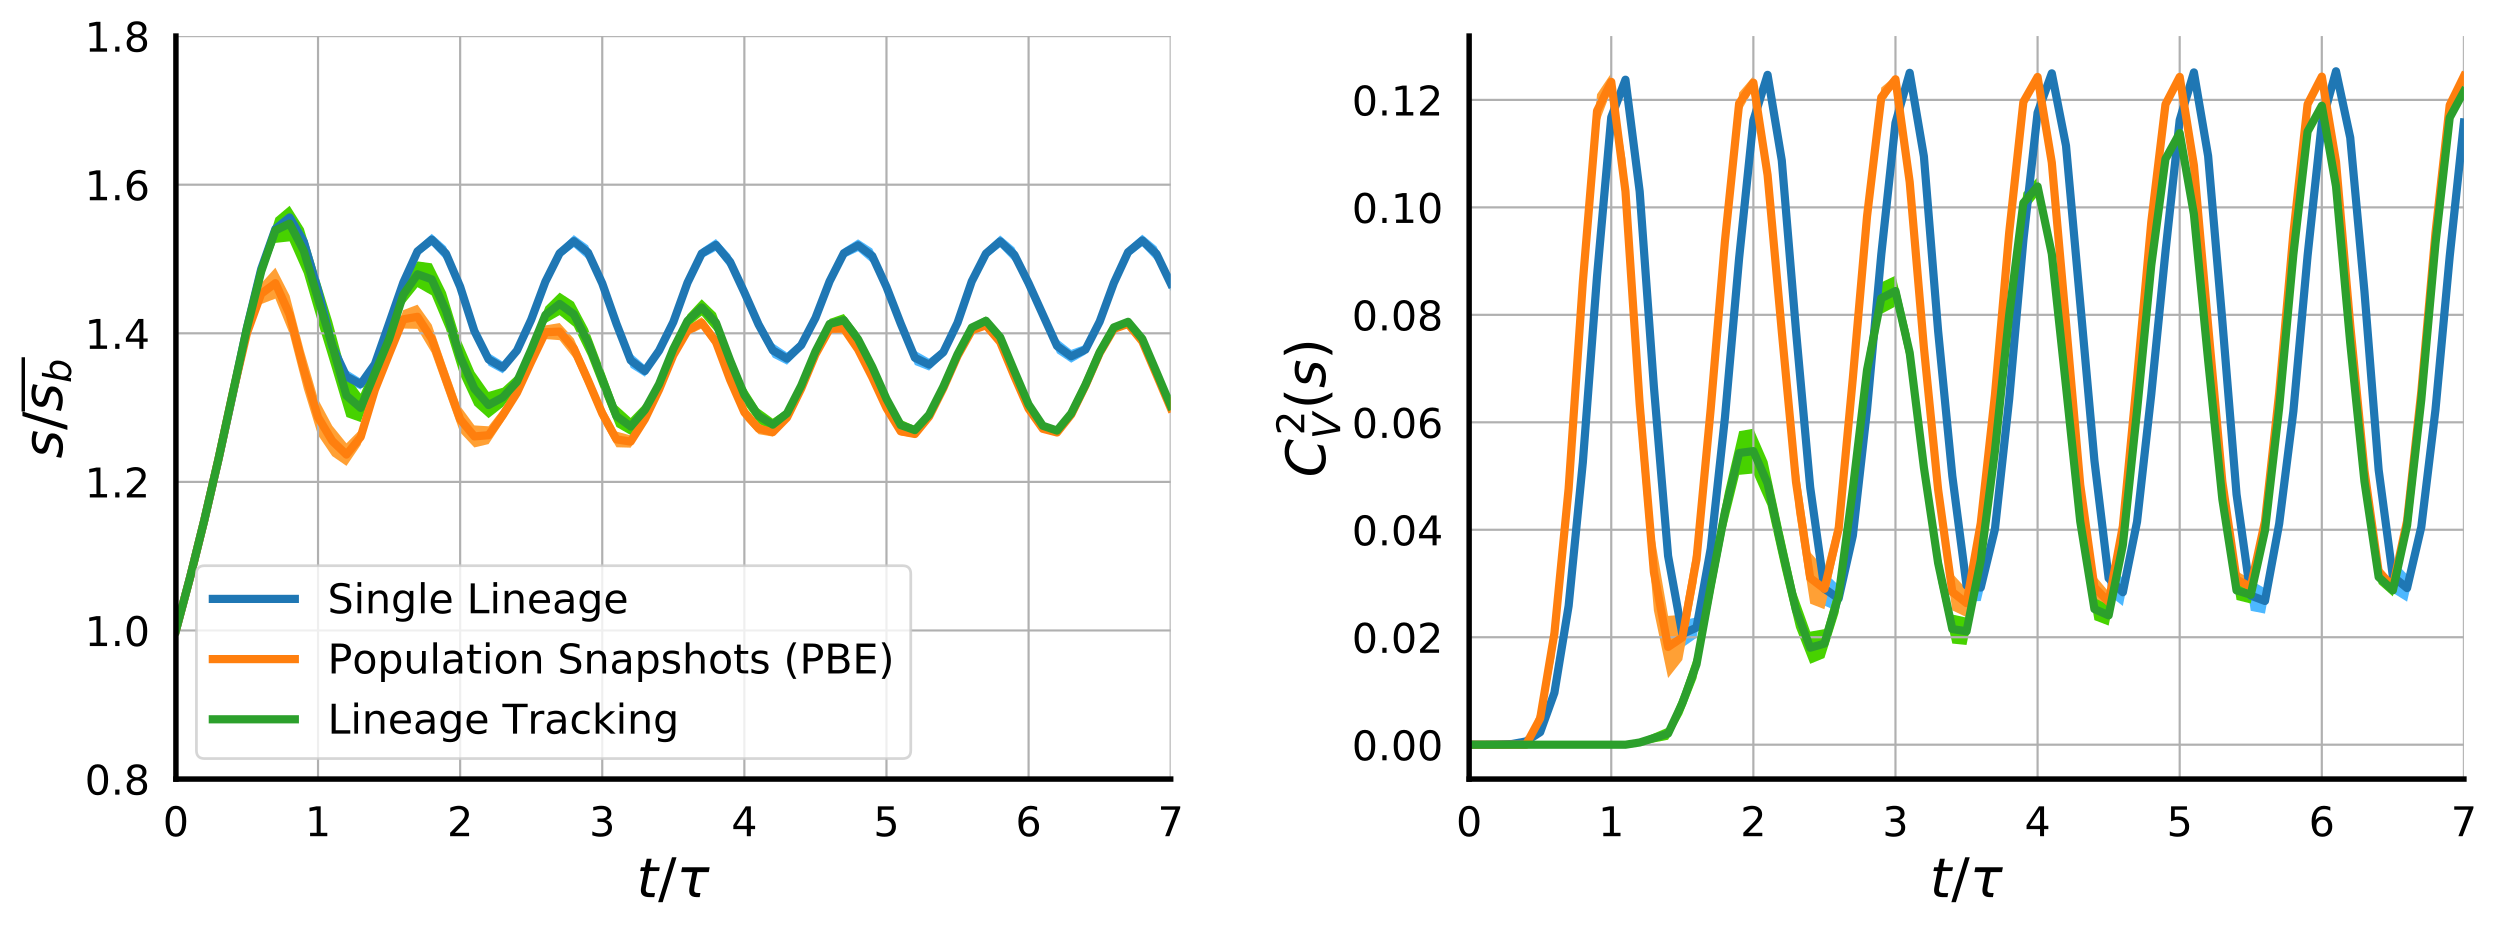 <?xml version="1.0" encoding="utf-8" standalone="no"?>
<!DOCTYPE svg PUBLIC "-//W3C//DTD SVG 1.1//EN"
  "http://www.w3.org/Graphics/SVG/1.1/DTD/svg11.dtd">
<!-- Created with matplotlib (http://matplotlib.org/) -->
<svg height="339.573pt" version="1.1" viewBox="0 0 914.555 339.573" width="914.555pt" xmlns="http://www.w3.org/2000/svg" xmlns:xlink="http://www.w3.org/1999/xlink">
 <defs>
  <style type="text/css">
*{stroke-linecap:butt;stroke-linejoin:round;}
  </style>
 </defs>
 <g id="figure_1">
  <g id="patch_1">
   <path d="M 0 339.573 
L 914.555 339.573 
L 914.555 0 
L 0 0 
z
" style="fill:#ffffff;"/>
  </g>
  <g id="axes_1">
   <g id="patch_2">
    <path d="M 64.355 285 
L 428.268 285 
L 428.268 13.2 
L 64.355 13.2 
z
" style="fill:#ffffff;"/>
   </g>
   <g id="PolyCollection_1">
    <defs>
     <path d="M 64.355 -108.933 
L 64.355 -108.933 
L 69.553 -128.441 
L 74.752 -149.284 
L 79.951 -171.606 
L 85.15 -195.146 
L 90.348 -219.319 
L 95.547 -240.287 
L 100.746 -254.394 
L 105.945 -257.998 
L 111.144 -248.386 
L 116.342 -230.593 
L 121.541 -210.16 
L 126.74 -199.363 
L 131.939 -197.072 
L 137.137 -204.929 
L 142.336 -220.098 
L 147.535 -234.937 
L 152.734 -245.987 
L 157.932 -249.78 
L 163.131 -244.173 
L 168.33 -231.666 
L 173.529 -215.682 
L 178.727 -205.779 
L 183.926 -202.981 
L 189.125 -209.595 
L 194.324 -221.267 
L 199.522 -235.154 
L 204.721 -245.229 
L 209.92 -249.113 
L 215.119 -244.523 
L 220.317 -233.048 
L 225.516 -218.494 
L 230.715 -205.052 
L 235.914 -201.767 
L 241.112 -209.547 
L 246.311 -220.437 
L 251.51 -234.675 
L 256.709 -245.049 
L 261.907 -247.799 
L 267.106 -241.051 
L 272.305 -229.742 
L 277.504 -218.079 
L 282.703 -208.786 
L 287.901 -206.148 
L 293.1 -211.467 
L 298.299 -221.831 
L 303.498 -235.341 
L 308.696 -245.181 
L 313.895 -247.642 
L 319.094 -243.231 
L 324.293 -231.774 
L 329.491 -218.444 
L 334.69 -206.049 
L 339.889 -204.007 
L 345.088 -209.116 
L 350.286 -220.13 
L 355.485 -235.279 
L 360.684 -245.055 
L 365.883 -249.101 
L 371.081 -243.65 
L 376.28 -233.092 
L 381.479 -221.561 
L 386.678 -210.34 
L 391.876 -206.874 
L 397.075 -209.859 
L 402.274 -220.485 
L 407.473 -234.601 
L 412.671 -245.531 
L 417.87 -249.471 
L 423.069 -243.945 
L 428.268 -233.025 
L 428.268 -238.666 
L 428.268 -238.666 
L 423.069 -249.442 
L 417.87 -253.733 
L 412.671 -249.139 
L 407.473 -237.519 
L 402.274 -223.304 
L 397.075 -213.475 
L 391.876 -211.588 
L 386.678 -215.675 
L 381.479 -227.435 
L 376.28 -238.87 
L 371.081 -249.06 
L 365.883 -253.44 
L 360.684 -248.587 
L 355.485 -237.991 
L 350.286 -222.852 
L 345.088 -212.314 
L 339.889 -208.387 
L 334.69 -211.332 
L 329.491 -223.955 
L 324.293 -237.437 
L 319.094 -248.643 
L 313.895 -252.019 
L 308.696 -248.75 
L 303.498 -238.055 
L 298.299 -224.65 
L 293.1 -215.116 
L 287.901 -210.613 
L 282.703 -214.068 
L 277.504 -223.615 
L 272.305 -235.472 
L 267.106 -246.44 
L 261.907 -252.139 
L 256.709 -248.655 
L 251.51 -237.662 
L 246.311 -223.065 
L 241.112 -213.076 
L 235.914 -205.979 
L 230.715 -210.465 
L 225.516 -223.743 
L 220.317 -238.757 
L 215.119 -249.808 
L 209.92 -253.571 
L 204.721 -248.614 
L 199.522 -237.936 
L 194.324 -224.022 
L 189.125 -213.094 
L 183.926 -207.276 
L 178.727 -210.464 
L 173.529 -221.315 
L 168.33 -237.715 
L 163.131 -249.457 
L 157.932 -254.039 
L 152.734 -249.267 
L 147.535 -237.443 
L 142.336 -222.406 
L 137.137 -207.83 
L 131.939 -201.062 
L 126.74 -204.283 
L 121.541 -215.721 
L 116.342 -236.144 
L 111.144 -253.923 
L 105.945 -262.062 
L 100.746 -257.227 
L 95.547 -242.003 
L 90.348 -220.12 
L 85.15 -195.505 
L 79.951 -171.745 
L 74.752 -149.362 
L 69.553 -128.441 
L 64.355 -108.933 
z
" id="me26773ed05"/>
    </defs>
    <g clip-path="url(#pc1bfc35651)">
     <use style="fill:#4db8ff;" x="0" xlink:href="#me26773ed05" y="339.573"/>
    </g>
   </g>
   <g id="PolyCollection_2">
    <defs>
     <path d="M 64.355 -108.933 
L 64.355 -108.933 
L 69.553 -128.441 
L 74.752 -149.35 
L 79.951 -171.758 
L 85.15 -195.776 
L 90.348 -215.985 
L 95.547 -228.326 
L 100.746 -230.328 
L 105.945 -217.533 
L 111.144 -197.295 
L 116.342 -180.39 
L 121.541 -172.729 
L 126.74 -169.138 
L 131.939 -176.785 
L 137.137 -194.496 
L 142.336 -207.524 
L 147.535 -219.391 
L 152.734 -219.26 
L 157.932 -210.546 
L 163.131 -195.969 
L 168.33 -181.405 
L 173.529 -175.884 
L 178.727 -177.116 
L 183.926 -185.016 
L 189.125 -193.853 
L 194.324 -205.097 
L 199.522 -215.537 
L 204.721 -215.135 
L 209.92 -208.559 
L 215.119 -197.109 
L 220.317 -185.069 
L 225.516 -175.949 
L 230.715 -175.805 
L 235.914 -184.496 
L 241.112 -195.653 
L 246.311 -208.273 
L 251.51 -216.84 
L 256.709 -219.435 
L 261.907 -211.931 
L 267.106 -198.073 
L 272.305 -186.264 
L 277.504 -180.74 
L 282.703 -179.865 
L 287.901 -185.498 
L 293.1 -196.379 
L 298.299 -208.909 
L 303.498 -218.069 
L 308.696 -217.789 
L 313.895 -209.979 
L 319.094 -199.757 
L 324.293 -188.689 
L 329.491 -180.29 
L 334.69 -179.611 
L 339.889 -186.203 
L 345.088 -196.805 
L 350.286 -208.623 
L 355.485 -217.824 
L 360.684 -219.453 
L 365.883 -213.234 
L 371.081 -200.642 
L 376.28 -188.924 
L 381.479 -181.606 
L 386.678 -180.52 
L 391.876 -187.252 
L 397.075 -197.995 
L 402.274 -209.897 
L 407.473 -218.649 
L 412.671 -220.294 
L 417.87 -213.816 
L 423.069 -201.663 
L 428.268 -189.444 
L 428.268 -191.12 
L 428.268 -191.12 
L 423.069 -203.433 
L 417.87 -215.548 
L 412.671 -221.85 
L 407.473 -219.893 
L 402.274 -210.903 
L 397.075 -199.064 
L 391.876 -188.586 
L 386.678 -182.201 
L 381.479 -183.813 
L 376.28 -191.214 
L 371.081 -203.169 
L 365.883 -215.621 
L 360.684 -221.731 
L 355.485 -219.613 
L 350.286 -210.106 
L 345.088 -198.336 
L 339.889 -188.146 
L 334.69 -182.002 
L 329.491 -183.281 
L 324.293 -191.928 
L 319.094 -203.325 
L 313.895 -213.549 
L 308.696 -220.937 
L 303.498 -220.457 
L 298.299 -210.869 
L 293.1 -198.426 
L 287.901 -188.104 
L 282.703 -183.114 
L 277.504 -184.846 
L 272.305 -191.19 
L 267.106 -203.091 
L 261.907 -217.043 
L 256.709 -223.561 
L 251.51 -220.337 
L 246.311 -210.991 
L 241.112 -198.468 
L 235.914 -187.989 
L 230.715 -180.279 
L 225.516 -181.714 
L 220.317 -191.513 
L 215.119 -203.773 
L 209.92 -215.667 
L 204.721 -221.406 
L 199.522 -220.536 
L 194.324 -209.337 
L 189.125 -197.964 
L 183.926 -190.274 
L 178.727 -183.624 
L 173.529 -183.956 
L 168.33 -190.998 
L 163.131 -205.67 
L 157.932 -220.8 
L 152.734 -228.116 
L 147.535 -226.139 
L 142.336 -212.496 
L 137.137 -199.444 
L 131.939 -182.638 
L 126.74 -177.406 
L 121.541 -183.812 
L 116.342 -193.513 
L 111.144 -211.367 
L 105.945 -231.43 
L 100.746 -241.65 
L 95.547 -235.894 
L 90.348 -219.473 
L 85.15 -195.776 
L 79.951 -171.758 
L 74.752 -149.35 
L 69.553 -128.441 
L 64.355 -108.933 
z
" id="m124781e649"/>
    </defs>
    <g clip-path="url(#pc1bfc35651)">
     <use style="fill:#ffa035;" x="0" xlink:href="#m124781e649" y="339.573"/>
    </g>
   </g>
   <g id="PolyCollection_3">
    <defs>
     <path d="M 64.355 -108.933 
L 64.355 -108.933 
L 69.553 -128.441 
L 74.752 -149.35 
L 79.951 -171.758 
L 85.15 -195.776 
L 90.348 -218.119 
L 95.547 -237.493 
L 100.746 -250.71 
L 105.945 -251.279 
L 111.144 -239.523 
L 116.342 -221.649 
L 121.541 -204.5 
L 126.74 -187.027 
L 131.939 -185.154 
L 137.137 -198.815 
L 142.336 -212.585 
L 147.535 -228.052 
L 152.734 -234.508 
L 157.932 -231.537 
L 163.131 -219.188 
L 168.33 -202.384 
L 173.529 -191.227 
L 178.727 -186.592 
L 183.926 -190.673 
L 189.125 -197.307 
L 194.324 -209.043 
L 199.522 -221.332 
L 204.721 -224.289 
L 209.92 -220.092 
L 215.119 -209.399 
L 220.317 -196.126 
L 225.516 -183.39 
L 230.715 -180.41 
L 235.914 -187.163 
L 241.112 -197.318 
L 246.311 -209.95 
L 251.51 -219.841 
L 256.709 -224.114 
L 261.907 -218.016 
L 267.106 -204.467 
L 272.305 -191.788 
L 277.504 -184.721 
L 282.703 -182.042 
L 287.901 -186.743 
L 293.1 -197.186 
L 298.299 -209.685 
L 303.498 -219.226 
L 308.696 -220.191 
L 313.895 -212.926 
L 319.094 -202.754 
L 324.293 -191.375 
L 329.491 -182.13 
L 334.69 -180.711 
L 339.889 -186.89 
L 345.088 -197.12 
L 350.286 -208.928 
L 355.485 -218.465 
L 360.684 -220.599 
L 365.883 -214.525 
L 371.081 -201.976 
L 376.28 -190.059 
L 381.479 -182.477 
L 386.678 -181.041 
L 391.876 -187.532 
L 397.075 -198.153 
L 402.274 -209.996 
L 407.473 -218.894 
L 412.671 -220.68 
L 417.87 -214.36 
L 423.069 -202.241 
L 428.268 -189.929 
L 428.268 -192.331 
L 428.268 -192.331 
L 423.069 -204.66 
L 417.87 -216.904 
L 412.671 -223.004 
L 407.473 -220.72 
L 402.274 -211.444 
L 397.075 -199.449 
L 391.876 -189.157 
L 386.678 -183.075 
L 381.479 -185.171 
L 376.28 -193.17 
L 371.081 -205.63 
L 365.883 -217.954 
L 360.684 -223.817 
L 355.485 -220.998 
L 350.286 -211.04 
L 345.088 -199.161 
L 339.889 -188.882 
L 334.69 -183.742 
L 329.491 -186.009 
L 324.293 -195.899 
L 319.094 -207.973 
L 313.895 -218.021 
L 308.696 -224.693 
L 303.498 -222.912 
L 298.299 -212.284 
L 293.1 -199.829 
L 287.901 -189.97 
L 282.703 -186.426 
L 277.504 -190.164 
L 272.305 -198.391 
L 267.106 -210.988 
L 261.907 -225.076 
L 256.709 -230.089 
L 251.51 -224.538 
L 246.311 -213.863 
L 241.112 -200.864 
L 235.914 -192.09 
L 230.715 -186.69 
L 225.516 -191.357 
L 220.317 -205.52 
L 215.119 -219.287 
L 209.92 -229.128 
L 204.721 -232.529 
L 199.522 -227.396 
L 194.324 -214.297 
L 189.125 -202.527 
L 183.926 -197.739 
L 178.727 -196.206 
L 173.529 -203.598 
L 168.33 -215.68 
L 163.131 -232.713 
L 157.932 -243.243 
L 152.734 -243.958 
L 147.535 -235.491 
L 142.336 -218.458 
L 137.137 -207.283 
L 131.939 -195.564 
L 126.74 -202.646 
L 121.541 -222.027 
L 116.342 -238.863 
L 111.144 -256.007 
L 105.945 -264.293 
L 100.746 -259.909 
L 95.547 -242.986 
L 90.348 -221.002 
L 85.15 -195.776 
L 79.951 -171.758 
L 74.752 -149.35 
L 69.553 -128.441 
L 64.355 -108.933 
z
" id="me49f4abe6b"/>
    </defs>
    <g clip-path="url(#pc1bfc35651)">
     <use style="fill:#47d200;" x="0" xlink:href="#me49f4abe6b" y="339.573"/>
    </g>
   </g>
   <g id="matplotlib.axis_1">
    <g id="xtick_1">
     <g id="line2d_1">
      <path clip-path="url(#pc1bfc35651)" d="M 64.355 285 
L 64.355 13.2 
" style="fill:none;stroke:#b0b0b0;stroke-linecap:square;stroke-width:0.8;"/>
     </g>
     <g id="line2d_2">
      <defs>
       <path d="M 0 0 
L 0 6 
" id="m5af5f7d367"/>
      </defs>
      <g>
       <use x="64.355" xlink:href="#m5af5f7d367" y="285"/>
      </g>
     </g>
     <g id="text_1">
      <!-- 0 -->
      <defs>
       <path d="M 31.781 66.406 
Q 24.172 66.406 20.328 58.906 
Q 16.5 51.422 16.5 36.375 
Q 16.5 21.391 20.328 13.891 
Q 24.172 6.391 31.781 6.391 
Q 39.453 6.391 43.281 13.891 
Q 47.125 21.391 47.125 36.375 
Q 47.125 51.422 43.281 58.906 
Q 39.453 66.406 31.781 66.406 
z
M 31.781 74.219 
Q 44.047 74.219 50.516 64.516 
Q 56.984 54.828 56.984 36.375 
Q 56.984 17.969 50.516 8.266 
Q 44.047 -1.422 31.781 -1.422 
Q 19.531 -1.422 13.062 8.266 
Q 6.594 17.969 6.594 36.375 
Q 6.594 54.828 13.062 64.516 
Q 19.531 74.219 31.781 74.219 
z
" id="DejaVuSans-30"/>
      </defs>
      <g transform="translate(59.583 305.898)scale(0.15 -0.15)">
       <use xlink:href="#DejaVuSans-30"/>
      </g>
     </g>
    </g>
    <g id="xtick_2">
     <g id="line2d_3">
      <path clip-path="url(#pc1bfc35651)" d="M 116.342 285 
L 116.342 13.2 
" style="fill:none;stroke:#b0b0b0;stroke-linecap:square;stroke-width:0.8;"/>
     </g>
     <g id="line2d_4">
      <g>
       <use x="116.342" xlink:href="#m5af5f7d367" y="285"/>
      </g>
     </g>
     <g id="text_2">
      <!-- 1 -->
      <defs>
       <path d="M 12.406 8.297 
L 28.516 8.297 
L 28.516 63.922 
L 10.984 60.406 
L 10.984 69.391 
L 28.422 72.906 
L 38.281 72.906 
L 38.281 8.297 
L 54.391 8.297 
L 54.391 0 
L 12.406 0 
z
" id="DejaVuSans-31"/>
      </defs>
      <g transform="translate(111.57 305.898)scale(0.15 -0.15)">
       <use xlink:href="#DejaVuSans-31"/>
      </g>
     </g>
    </g>
    <g id="xtick_3">
     <g id="line2d_5">
      <path clip-path="url(#pc1bfc35651)" d="M 168.33 285 
L 168.33 13.2 
" style="fill:none;stroke:#b0b0b0;stroke-linecap:square;stroke-width:0.8;"/>
     </g>
     <g id="line2d_6">
      <g>
       <use x="168.33" xlink:href="#m5af5f7d367" y="285"/>
      </g>
     </g>
     <g id="text_3">
      <!-- 2 -->
      <defs>
       <path d="M 19.188 8.297 
L 53.609 8.297 
L 53.609 0 
L 7.328 0 
L 7.328 8.297 
Q 12.938 14.109 22.625 23.891 
Q 32.328 33.688 34.812 36.531 
Q 39.547 41.844 41.422 45.531 
Q 43.312 49.219 43.312 52.781 
Q 43.312 58.594 39.234 62.25 
Q 35.156 65.922 28.609 65.922 
Q 23.969 65.922 18.812 64.312 
Q 13.672 62.703 7.812 59.422 
L 7.812 69.391 
Q 13.766 71.781 18.938 73 
Q 24.125 74.219 28.422 74.219 
Q 39.75 74.219 46.484 68.547 
Q 53.219 62.891 53.219 53.422 
Q 53.219 48.922 51.531 44.891 
Q 49.859 40.875 45.406 35.406 
Q 44.188 33.984 37.641 27.219 
Q 31.109 20.453 19.188 8.297 
z
" id="DejaVuSans-32"/>
      </defs>
      <g transform="translate(163.558 305.898)scale(0.15 -0.15)">
       <use xlink:href="#DejaVuSans-32"/>
      </g>
     </g>
    </g>
    <g id="xtick_4">
     <g id="line2d_7">
      <path clip-path="url(#pc1bfc35651)" d="M 220.317 285 
L 220.317 13.2 
" style="fill:none;stroke:#b0b0b0;stroke-linecap:square;stroke-width:0.8;"/>
     </g>
     <g id="line2d_8">
      <g>
       <use x="220.317" xlink:href="#m5af5f7d367" y="285"/>
      </g>
     </g>
     <g id="text_4">
      <!-- 3 -->
      <defs>
       <path d="M 40.578 39.312 
Q 47.656 37.797 51.625 33 
Q 55.609 28.219 55.609 21.188 
Q 55.609 10.406 48.188 4.484 
Q 40.766 -1.422 27.094 -1.422 
Q 22.516 -1.422 17.656 -0.516 
Q 12.797 0.391 7.625 2.203 
L 7.625 11.719 
Q 11.719 9.328 16.594 8.109 
Q 21.484 6.891 26.812 6.891 
Q 36.078 6.891 40.938 10.547 
Q 45.797 14.203 45.797 21.188 
Q 45.797 27.641 41.281 31.266 
Q 36.766 34.906 28.719 34.906 
L 20.219 34.906 
L 20.219 43.016 
L 29.109 43.016 
Q 36.375 43.016 40.234 45.922 
Q 44.094 48.828 44.094 54.297 
Q 44.094 59.906 40.109 62.906 
Q 36.141 65.922 28.719 65.922 
Q 24.656 65.922 20.016 65.031 
Q 15.375 64.156 9.812 62.312 
L 9.812 71.094 
Q 15.438 72.656 20.344 73.438 
Q 25.25 74.219 29.594 74.219 
Q 40.828 74.219 47.359 69.109 
Q 53.906 64.016 53.906 55.328 
Q 53.906 49.266 50.438 45.094 
Q 46.969 40.922 40.578 39.312 
z
" id="DejaVuSans-33"/>
      </defs>
      <g transform="translate(215.546 305.898)scale(0.15 -0.15)">
       <use xlink:href="#DejaVuSans-33"/>
      </g>
     </g>
    </g>
    <g id="xtick_5">
     <g id="line2d_9">
      <path clip-path="url(#pc1bfc35651)" d="M 272.305 285 
L 272.305 13.2 
" style="fill:none;stroke:#b0b0b0;stroke-linecap:square;stroke-width:0.8;"/>
     </g>
     <g id="line2d_10">
      <g>
       <use x="272.305" xlink:href="#m5af5f7d367" y="285"/>
      </g>
     </g>
     <g id="text_5">
      <!-- 4 -->
      <defs>
       <path d="M 37.797 64.312 
L 12.891 25.391 
L 37.797 25.391 
z
M 35.203 72.906 
L 47.609 72.906 
L 47.609 25.391 
L 58.016 25.391 
L 58.016 17.188 
L 47.609 17.188 
L 47.609 0 
L 37.797 0 
L 37.797 17.188 
L 4.891 17.188 
L 4.891 26.703 
z
" id="DejaVuSans-34"/>
      </defs>
      <g transform="translate(267.533 305.898)scale(0.15 -0.15)">
       <use xlink:href="#DejaVuSans-34"/>
      </g>
     </g>
    </g>
    <g id="xtick_6">
     <g id="line2d_11">
      <path clip-path="url(#pc1bfc35651)" d="M 324.293 285 
L 324.293 13.2 
" style="fill:none;stroke:#b0b0b0;stroke-linecap:square;stroke-width:0.8;"/>
     </g>
     <g id="line2d_12">
      <g>
       <use x="324.293" xlink:href="#m5af5f7d367" y="285"/>
      </g>
     </g>
     <g id="text_6">
      <!-- 5 -->
      <defs>
       <path d="M 10.797 72.906 
L 49.516 72.906 
L 49.516 64.594 
L 19.828 64.594 
L 19.828 46.734 
Q 21.969 47.469 24.109 47.828 
Q 26.266 48.188 28.422 48.188 
Q 40.625 48.188 47.75 41.5 
Q 54.891 34.812 54.891 23.391 
Q 54.891 11.625 47.562 5.094 
Q 40.234 -1.422 26.906 -1.422 
Q 22.312 -1.422 17.547 -0.641 
Q 12.797 0.141 7.719 1.703 
L 7.719 11.625 
Q 12.109 9.234 16.797 8.062 
Q 21.484 6.891 26.703 6.891 
Q 35.156 6.891 40.078 11.328 
Q 45.016 15.766 45.016 23.391 
Q 45.016 31 40.078 35.438 
Q 35.156 39.891 26.703 39.891 
Q 22.75 39.891 18.812 39.016 
Q 14.891 38.141 10.797 36.281 
z
" id="DejaVuSans-35"/>
      </defs>
      <g transform="translate(319.521 305.898)scale(0.15 -0.15)">
       <use xlink:href="#DejaVuSans-35"/>
      </g>
     </g>
    </g>
    <g id="xtick_7">
     <g id="line2d_13">
      <path clip-path="url(#pc1bfc35651)" d="M 376.28 285 
L 376.28 13.2 
" style="fill:none;stroke:#b0b0b0;stroke-linecap:square;stroke-width:0.8;"/>
     </g>
     <g id="line2d_14">
      <g>
       <use x="376.28" xlink:href="#m5af5f7d367" y="285"/>
      </g>
     </g>
     <g id="text_7">
      <!-- 6 -->
      <defs>
       <path d="M 33.016 40.375 
Q 26.375 40.375 22.484 35.828 
Q 18.609 31.297 18.609 23.391 
Q 18.609 15.531 22.484 10.953 
Q 26.375 6.391 33.016 6.391 
Q 39.656 6.391 43.531 10.953 
Q 47.406 15.531 47.406 23.391 
Q 47.406 31.297 43.531 35.828 
Q 39.656 40.375 33.016 40.375 
z
M 52.594 71.297 
L 52.594 62.312 
Q 48.875 64.062 45.094 64.984 
Q 41.312 65.922 37.594 65.922 
Q 27.828 65.922 22.672 59.328 
Q 17.531 52.734 16.797 39.406 
Q 19.672 43.656 24.016 45.922 
Q 28.375 48.188 33.594 48.188 
Q 44.578 48.188 50.953 41.516 
Q 57.328 34.859 57.328 23.391 
Q 57.328 12.156 50.688 5.359 
Q 44.047 -1.422 33.016 -1.422 
Q 20.359 -1.422 13.672 8.266 
Q 6.984 17.969 6.984 36.375 
Q 6.984 53.656 15.188 63.938 
Q 23.391 74.219 37.203 74.219 
Q 40.922 74.219 44.703 73.484 
Q 48.484 72.75 52.594 71.297 
z
" id="DejaVuSans-36"/>
      </defs>
      <g transform="translate(371.508 305.898)scale(0.15 -0.15)">
       <use xlink:href="#DejaVuSans-36"/>
      </g>
     </g>
    </g>
    <g id="xtick_8">
     <g id="line2d_15">
      <path clip-path="url(#pc1bfc35651)" d="M 428.268 285 
L 428.268 13.2 
" style="fill:none;stroke:#b0b0b0;stroke-linecap:square;stroke-width:0.8;"/>
     </g>
     <g id="line2d_16">
      <g>
       <use x="428.268" xlink:href="#m5af5f7d367" y="285"/>
      </g>
     </g>
     <g id="text_8">
      <!-- 7 -->
      <defs>
       <path d="M 8.203 72.906 
L 55.078 72.906 
L 55.078 68.703 
L 28.609 0 
L 18.312 0 
L 43.219 64.594 
L 8.203 64.594 
z
" id="DejaVuSans-37"/>
      </defs>
      <g transform="translate(423.496 305.898)scale(0.15 -0.15)">
       <use xlink:href="#DejaVuSans-37"/>
      </g>
     </g>
    </g>
    <g id="text_9">
     <!-- $t/\tau$ -->
     <defs>
      <path d="M 42.281 54.688 
L 40.922 47.703 
L 23 47.703 
L 17.188 18.016 
Q 16.891 16.359 16.75 15.234 
Q 16.609 14.109 16.609 13.484 
Q 16.609 10.359 18.484 8.938 
Q 20.359 7.516 24.516 7.516 
L 33.594 7.516 
L 32.078 0 
L 23.484 0 
Q 15.484 0 11.547 3.125 
Q 7.625 6.25 7.625 12.594 
Q 7.625 13.719 7.766 15.062 
Q 7.906 16.406 8.203 18.016 
L 14.016 47.703 
L 6.391 47.703 
L 7.812 54.688 
L 15.281 54.688 
L 18.312 70.219 
L 27.297 70.219 
L 24.312 54.688 
z
" id="DejaVuSans-Oblique-74"/>
      <path d="M 25.391 72.906 
L 33.688 72.906 
L 8.297 -9.281 
L 0 -9.281 
z
" id="DejaVuSans-2f"/>
      <path d="M 32.859 9.969 
Q 34.188 7.625 39.453 7.625 
L 43.75 7.625 
L 42.281 0 
L 36.922 0 
Q 28.125 0 25 4.688 
Q 21.922 9.469 23.969 19.828 
L 29 45.703 
L 8.453 45.703 
L 10.203 54.688 
L 60.641 54.688 
L 58.891 45.703 
L 38.188 45.703 
L 33.016 19.281 
Q 31.641 12.203 32.859 9.969 
z
" id="DejaVuSans-Oblique-3c4"/>
     </defs>
     <g transform="translate(232.911 328.214)scale(0.2 -0.2)">
      <use transform="translate(0 0.094)" xlink:href="#DejaVuSans-Oblique-74"/>
      <use transform="translate(39.209 0.094)" xlink:href="#DejaVuSans-2f"/>
      <use transform="translate(72.9 0.094)" xlink:href="#DejaVuSans-Oblique-3c4"/>
     </g>
    </g>
   </g>
   <g id="matplotlib.axis_2">
    <g id="ytick_1">
     <g id="line2d_17">
      <path clip-path="url(#pc1bfc35651)" d="M 64.355 285 
L 428.268 285 
" style="fill:none;stroke:#b0b0b0;stroke-linecap:square;stroke-width:0.8;"/>
     </g>
     <g id="line2d_18">
      <defs>
       <path d="M 0 0 
L -6 0 
" id="m6bc9f51e6a"/>
      </defs>
      <g>
       <use x="64.355" xlink:href="#m6bc9f51e6a" y="285"/>
      </g>
     </g>
     <g id="text_10">
      <!-- 0.8 -->
      <defs>
       <path d="M 10.688 12.406 
L 21 12.406 
L 21 0 
L 10.688 0 
z
" id="DejaVuSans-2e"/>
       <path d="M 31.781 34.625 
Q 24.75 34.625 20.719 30.859 
Q 16.703 27.094 16.703 20.516 
Q 16.703 13.922 20.719 10.156 
Q 24.75 6.391 31.781 6.391 
Q 38.812 6.391 42.859 10.172 
Q 46.922 13.969 46.922 20.516 
Q 46.922 27.094 42.891 30.859 
Q 38.875 34.625 31.781 34.625 
z
M 21.922 38.812 
Q 15.578 40.375 12.031 44.719 
Q 8.5 49.078 8.5 55.328 
Q 8.5 64.062 14.719 69.141 
Q 20.953 74.219 31.781 74.219 
Q 42.672 74.219 48.875 69.141 
Q 55.078 64.062 55.078 55.328 
Q 55.078 49.078 51.531 44.719 
Q 48 40.375 41.703 38.812 
Q 48.828 37.156 52.797 32.312 
Q 56.781 27.484 56.781 20.516 
Q 56.781 9.906 50.312 4.234 
Q 43.844 -1.422 31.781 -1.422 
Q 19.734 -1.422 13.25 4.234 
Q 6.781 9.906 6.781 20.516 
Q 6.781 27.484 10.781 32.312 
Q 14.797 37.156 21.922 38.812 
z
M 18.312 54.391 
Q 18.312 48.734 21.844 45.562 
Q 25.391 42.391 31.781 42.391 
Q 38.141 42.391 41.719 45.562 
Q 45.312 48.734 45.312 54.391 
Q 45.312 60.062 41.719 63.234 
Q 38.141 66.406 31.781 66.406 
Q 25.391 66.406 21.844 63.234 
Q 18.312 60.062 18.312 54.391 
z
" id="DejaVuSans-38"/>
      </defs>
      <g transform="translate(31 290.699)scale(0.15 -0.15)">
       <use xlink:href="#DejaVuSans-30"/>
       <use x="63.623" xlink:href="#DejaVuSans-2e"/>
       <use x="95.41" xlink:href="#DejaVuSans-38"/>
      </g>
     </g>
    </g>
    <g id="ytick_2">
     <g id="line2d_19">
      <path clip-path="url(#pc1bfc35651)" d="M 64.355 230.64 
L 428.268 230.64 
" style="fill:none;stroke:#b0b0b0;stroke-linecap:square;stroke-width:0.8;"/>
     </g>
     <g id="line2d_20">
      <g>
       <use x="64.355" xlink:href="#m6bc9f51e6a" y="230.64"/>
      </g>
     </g>
     <g id="text_11">
      <!-- 1.0 -->
      <g transform="translate(31 236.339)scale(0.15 -0.15)">
       <use xlink:href="#DejaVuSans-31"/>
       <use x="63.623" xlink:href="#DejaVuSans-2e"/>
       <use x="95.41" xlink:href="#DejaVuSans-30"/>
      </g>
     </g>
    </g>
    <g id="ytick_3">
     <g id="line2d_21">
      <path clip-path="url(#pc1bfc35651)" d="M 64.355 176.28 
L 428.268 176.28 
" style="fill:none;stroke:#b0b0b0;stroke-linecap:square;stroke-width:0.8;"/>
     </g>
     <g id="line2d_22">
      <g>
       <use x="64.355" xlink:href="#m6bc9f51e6a" y="176.28"/>
      </g>
     </g>
     <g id="text_12">
      <!-- 1.2 -->
      <g transform="translate(31 181.979)scale(0.15 -0.15)">
       <use xlink:href="#DejaVuSans-31"/>
       <use x="63.623" xlink:href="#DejaVuSans-2e"/>
       <use x="95.41" xlink:href="#DejaVuSans-32"/>
      </g>
     </g>
    </g>
    <g id="ytick_4">
     <g id="line2d_23">
      <path clip-path="url(#pc1bfc35651)" d="M 64.355 121.92 
L 428.268 121.92 
" style="fill:none;stroke:#b0b0b0;stroke-linecap:square;stroke-width:0.8;"/>
     </g>
     <g id="line2d_24">
      <g>
       <use x="64.355" xlink:href="#m6bc9f51e6a" y="121.92"/>
      </g>
     </g>
     <g id="text_13">
      <!-- 1.4 -->
      <g transform="translate(31 127.619)scale(0.15 -0.15)">
       <use xlink:href="#DejaVuSans-31"/>
       <use x="63.623" xlink:href="#DejaVuSans-2e"/>
       <use x="95.41" xlink:href="#DejaVuSans-34"/>
      </g>
     </g>
    </g>
    <g id="ytick_5">
     <g id="line2d_25">
      <path clip-path="url(#pc1bfc35651)" d="M 64.355 67.56 
L 428.268 67.56 
" style="fill:none;stroke:#b0b0b0;stroke-linecap:square;stroke-width:0.8;"/>
     </g>
     <g id="line2d_26">
      <g>
       <use x="64.355" xlink:href="#m6bc9f51e6a" y="67.56"/>
      </g>
     </g>
     <g id="text_14">
      <!-- 1.6 -->
      <g transform="translate(31 73.259)scale(0.15 -0.15)">
       <use xlink:href="#DejaVuSans-31"/>
       <use x="63.623" xlink:href="#DejaVuSans-2e"/>
       <use x="95.41" xlink:href="#DejaVuSans-36"/>
      </g>
     </g>
    </g>
    <g id="ytick_6">
     <g id="line2d_27">
      <path clip-path="url(#pc1bfc35651)" d="M 64.355 13.2 
L 428.268 13.2 
" style="fill:none;stroke:#b0b0b0;stroke-linecap:square;stroke-width:0.8;"/>
     </g>
     <g id="line2d_28">
      <g>
       <use x="64.355" xlink:href="#m6bc9f51e6a" y="13.2"/>
      </g>
     </g>
     <g id="text_15">
      <!-- 1.8 -->
      <g transform="translate(31 18.899)scale(0.15 -0.15)">
       <use xlink:href="#DejaVuSans-31"/>
       <use x="63.623" xlink:href="#DejaVuSans-2e"/>
       <use x="95.41" xlink:href="#DejaVuSans-38"/>
      </g>
     </g>
    </g>
    <g id="text_16">
     <!-- $s/\overline{s_b}$ -->
     <defs>
      <path d="M 50 53.078 
L 48.297 44.578 
Q 44.734 46.531 40.766 47.5 
Q 36.812 48.484 32.625 48.484 
Q 25.531 48.484 21.453 46.062 
Q 17.391 43.656 17.391 39.5 
Q 17.391 34.672 26.859 32.078 
Q 27.594 31.891 27.938 31.781 
L 30.812 30.906 
Q 39.797 28.422 42.797 25.688 
Q 45.797 22.953 45.797 18.219 
Q 45.797 9.516 38.891 4.047 
Q 31.984 -1.422 20.797 -1.422 
Q 16.453 -1.422 11.672 -0.578 
Q 6.891 0.25 1.125 2 
L 2.875 11.281 
Q 7.812 8.734 12.594 7.422 
Q 17.391 6.109 21.781 6.109 
Q 28.375 6.109 32.5 8.938 
Q 36.625 11.766 36.625 16.109 
Q 36.625 20.797 25.781 23.688 
L 24.859 23.922 
L 21.781 24.703 
Q 14.938 26.516 11.766 29.469 
Q 8.594 32.422 8.594 37.016 
Q 8.594 45.75 15.156 50.875 
Q 21.734 56 33.016 56 
Q 37.453 56 41.672 55.266 
Q 45.906 54.547 50 53.078 
z
" id="DejaVuSans-Oblique-73"/>
      <path d="M 49.516 33.406 
Q 49.516 40.484 46.266 44.484 
Q 43.016 48.484 37.312 48.484 
Q 33.156 48.484 29.516 46.453 
Q 25.875 44.438 23.188 40.578 
Q 20.359 36.531 18.719 31.172 
Q 17.094 25.828 17.094 20.516 
Q 17.094 13.766 20.281 9.938 
Q 23.484 6.109 29.109 6.109 
Q 33.344 6.109 36.953 8.078 
Q 40.578 10.062 43.312 13.922 
Q 46.094 17.922 47.797 23.234 
Q 49.516 28.562 49.516 33.406 
z
M 21.578 46.391 
Q 24.906 50.875 29.906 53.438 
Q 34.906 56 40.375 56 
Q 48.781 56 53.734 50.328 
Q 58.688 44.672 58.688 35.016 
Q 58.688 27.094 55.781 19.672 
Q 52.875 12.25 47.516 6.5 
Q 44 2.688 39.406 0.625 
Q 34.812 -1.422 29.781 -1.422 
Q 24.469 -1.422 20.562 1.016 
Q 16.656 3.469 14.203 8.297 
L 12.594 0 
L 3.609 0 
L 18.406 75.984 
L 27.391 75.984 
z
" id="DejaVuSans-Oblique-62"/>
     </defs>
     <g transform="translate(22.841 167.7)rotate(-90)scale(0.2 -0.2)">
      <use transform="translate(0 0.25)" xlink:href="#DejaVuSans-Oblique-73"/>
      <use transform="translate(52.1 0.25)" xlink:href="#DejaVuSans-2f"/>
      <use transform="translate(85.791 0.75)" xlink:href="#DejaVuSans-Oblique-73"/>
      <use transform="translate(137.891 -15.656)scale(0.7)" xlink:href="#DejaVuSans-Oblique-62"/>
      <path d="M 85.791 68.5 
L 85.791 74.75 
L 185.059 74.75 
L 185.059 68.5 
L 85.791 68.5 
z
"/>
     </g>
    </g>
   </g>
   <g id="line2d_29">
    <path clip-path="url(#pc1bfc35651)" d="M 64.355 230.64 
L 69.553 211.132 
L 74.752 190.25 
L 79.951 167.898 
L 85.15 144.248 
L 90.348 119.854 
L 95.547 98.428 
L 100.746 83.763 
L 105.945 79.544 
L 111.144 88.419 
L 116.342 106.205 
L 121.541 126.633 
L 126.74 137.75 
L 131.939 140.506 
L 137.137 133.194 
L 142.336 118.321 
L 147.535 103.383 
L 152.734 91.946 
L 157.932 87.664 
L 163.131 92.758 
L 168.33 104.883 
L 173.529 121.075 
L 178.727 131.452 
L 183.926 134.445 
L 189.125 128.229 
L 194.324 116.929 
L 199.522 103.029 
L 204.721 92.652 
L 209.92 88.231 
L 215.119 92.408 
L 220.317 103.671 
L 225.516 118.455 
L 230.715 131.815 
L 235.914 135.701 
L 241.112 128.262 
L 246.311 117.823 
L 251.51 103.405 
L 256.709 92.721 
L 261.907 89.605 
L 267.106 95.828 
L 272.305 106.966 
L 277.504 118.726 
L 282.703 128.146 
L 287.901 131.193 
L 293.1 126.282 
L 298.299 116.333 
L 303.498 102.876 
L 308.696 92.608 
L 313.895 89.743 
L 319.094 93.636 
L 324.293 104.968 
L 329.491 118.374 
L 334.69 130.883 
L 339.889 133.376 
L 345.088 128.858 
L 350.286 118.082 
L 355.485 102.939 
L 360.684 92.752 
L 365.883 88.303 
L 371.081 93.218 
L 376.28 103.592 
L 381.479 115.075 
L 386.678 126.566 
L 391.876 130.343 
L 397.075 127.907 
L 402.274 117.679 
L 407.473 103.513 
L 412.671 92.239 
L 417.87 87.971 
L 423.069 92.88 
L 428.268 103.728 
" style="fill:none;stroke:#1f77b4;stroke-linecap:square;stroke-width:3;"/>
   </g>
   <g id="line2d_30">
    <path clip-path="url(#pc1bfc35651)" d="M 64.355 230.64 
L 69.553 211.132 
L 74.752 190.224 
L 79.951 167.815 
L 85.15 143.798 
L 90.348 121.844 
L 95.547 107.463 
L 100.746 103.584 
L 105.945 115.092 
L 111.144 135.242 
L 116.342 152.622 
L 121.541 161.303 
L 126.74 166.302 
L 131.939 159.862 
L 137.137 142.603 
L 142.336 129.563 
L 147.535 116.809 
L 152.734 115.885 
L 157.932 123.901 
L 163.131 138.754 
L 168.33 153.372 
L 173.529 159.653 
L 178.727 159.203 
L 183.926 151.929 
L 189.125 143.665 
L 194.324 132.357 
L 199.522 121.537 
L 204.721 121.303 
L 209.92 127.46 
L 215.119 139.132 
L 220.317 151.283 
L 225.516 160.742 
L 230.715 161.532 
L 235.914 153.331 
L 241.112 142.513 
L 246.311 129.942 
L 251.51 120.985 
L 256.709 118.075 
L 261.907 125.086 
L 267.106 138.992 
L 272.305 150.846 
L 277.504 156.78 
L 282.703 158.084 
L 287.901 152.772 
L 293.1 142.171 
L 298.299 129.684 
L 303.498 120.31 
L 308.696 120.21 
L 313.895 127.809 
L 319.094 138.033 
L 324.293 149.265 
L 329.491 157.788 
L 334.69 158.767 
L 339.889 152.399 
L 345.088 142.003 
L 350.286 130.209 
L 355.485 120.855 
L 360.684 118.982 
L 365.883 125.146 
L 371.081 137.668 
L 376.28 149.505 
L 381.479 156.864 
L 386.678 158.213 
L 391.876 151.654 
L 397.075 141.044 
L 402.274 129.173 
L 407.473 120.302 
L 412.671 118.502 
L 417.87 124.891 
L 423.069 137.025 
L 428.268 149.292 
" style="fill:none;stroke:#ff7f0e;stroke-linecap:square;stroke-width:3;"/>
   </g>
   <g id="line2d_31">
    <path clip-path="url(#pc1bfc35651)" d="M 64.355 230.64 
L 69.553 211.132 
L 74.752 190.224 
L 79.951 167.815 
L 85.15 143.798 
L 90.348 120.013 
L 95.547 99.334 
L 100.746 84.264 
L 105.945 81.787 
L 111.144 91.809 
L 116.342 109.318 
L 121.541 126.31 
L 126.74 144.737 
L 131.939 149.215 
L 137.137 136.525 
L 142.336 124.052 
L 147.535 107.802 
L 152.734 100.34 
L 157.932 102.183 
L 163.131 113.623 
L 168.33 130.541 
L 173.529 142.161 
L 178.727 148.174 
L 183.926 145.367 
L 189.125 139.657 
L 194.324 127.904 
L 199.522 115.209 
L 204.721 111.165 
L 209.92 114.963 
L 215.119 125.23 
L 220.317 138.75 
L 225.516 152.2 
L 230.715 156.024 
L 235.914 149.947 
L 241.112 140.483 
L 246.311 127.667 
L 251.51 117.384 
L 256.709 112.472 
L 261.907 118.027 
L 267.106 131.846 
L 272.305 144.484 
L 277.504 152.131 
L 282.703 155.34 
L 287.901 151.217 
L 293.1 141.066 
L 298.299 128.589 
L 303.498 118.504 
L 308.696 117.132 
L 313.895 124.1 
L 319.094 134.21 
L 324.293 145.936 
L 329.491 155.504 
L 334.69 157.347 
L 339.889 151.687 
L 345.088 141.433 
L 350.286 129.59 
L 355.485 119.842 
L 360.684 117.366 
L 365.883 123.334 
L 371.081 135.77 
L 376.28 147.959 
L 381.479 155.749 
L 386.678 157.515 
L 391.876 151.229 
L 397.075 140.773 
L 402.274 128.854 
L 407.473 119.766 
L 412.671 117.731 
L 417.87 123.942 
L 423.069 136.123 
L 428.268 148.443 
" style="fill:none;stroke:#2ca02c;stroke-linecap:square;stroke-width:3;"/>
   </g>
   <g id="patch_3">
    <path d="M 64.355 285 
L 64.355 13.2 
" style="fill:none;stroke:#000000;stroke-linecap:square;stroke-linejoin:miter;stroke-width:2;"/>
   </g>
   <g id="patch_4">
    <path d="M 428.268 285 
L 428.268 13.2 
" style="fill:none;"/>
   </g>
   <g id="patch_5">
    <path d="M 64.355 285 
L 428.268 285 
" style="fill:none;stroke:#000000;stroke-linecap:square;stroke-linejoin:miter;stroke-width:2;"/>
   </g>
   <g id="patch_6">
    <path d="M 64.355 13.2 
L 428.268 13.2 
" style="fill:none;"/>
   </g>
   <g id="legend_1">
    <g id="patch_7">
     <path d="M 74.855 277.5 
L 330.18 277.5 
Q 333.18 277.5 333.18 274.5 
L 333.18 209.948 
Q 333.18 206.948 330.18 206.948 
L 74.855 206.948 
Q 71.855 206.948 71.855 209.948 
L 71.855 274.5 
Q 71.855 277.5 74.855 277.5 
z
" style="fill:#ffffff;opacity:0.8;stroke:#cccccc;stroke-linejoin:miter;"/>
    </g>
    <g id="line2d_32">
     <path d="M 77.855 219.096 
L 107.855 219.096 
" style="fill:none;stroke:#1f77b4;stroke-linecap:square;stroke-width:3;"/>
    </g>
    <g id="line2d_33"/>
    <g id="text_17">
     <!-- Single Lineage -->
     <defs>
      <path d="M 53.516 70.516 
L 53.516 60.891 
Q 47.906 63.578 42.922 64.891 
Q 37.938 66.219 33.297 66.219 
Q 25.25 66.219 20.875 63.094 
Q 16.5 59.969 16.5 54.203 
Q 16.5 49.359 19.406 46.891 
Q 22.312 44.438 30.422 42.922 
L 36.375 41.703 
Q 47.406 39.594 52.656 34.297 
Q 57.906 29 57.906 20.125 
Q 57.906 9.516 50.797 4.047 
Q 43.703 -1.422 29.984 -1.422 
Q 24.812 -1.422 18.969 -0.25 
Q 13.141 0.922 6.891 3.219 
L 6.891 13.375 
Q 12.891 10.016 18.656 8.297 
Q 24.422 6.594 29.984 6.594 
Q 38.422 6.594 43.016 9.906 
Q 47.609 13.234 47.609 19.391 
Q 47.609 24.75 44.312 27.781 
Q 41.016 30.812 33.5 32.328 
L 27.484 33.5 
Q 16.453 35.688 11.516 40.375 
Q 6.594 45.062 6.594 53.422 
Q 6.594 63.094 13.406 68.656 
Q 20.219 74.219 32.172 74.219 
Q 37.312 74.219 42.625 73.281 
Q 47.953 72.359 53.516 70.516 
z
" id="DejaVuSans-53"/>
      <path d="M 9.422 54.688 
L 18.406 54.688 
L 18.406 0 
L 9.422 0 
z
M 9.422 75.984 
L 18.406 75.984 
L 18.406 64.594 
L 9.422 64.594 
z
" id="DejaVuSans-69"/>
      <path d="M 54.891 33.016 
L 54.891 0 
L 45.906 0 
L 45.906 32.719 
Q 45.906 40.484 42.875 44.328 
Q 39.844 48.188 33.797 48.188 
Q 26.516 48.188 22.312 43.547 
Q 18.109 38.922 18.109 30.906 
L 18.109 0 
L 9.078 0 
L 9.078 54.688 
L 18.109 54.688 
L 18.109 46.188 
Q 21.344 51.125 25.703 53.562 
Q 30.078 56 35.797 56 
Q 45.219 56 50.047 50.172 
Q 54.891 44.344 54.891 33.016 
z
" id="DejaVuSans-6e"/>
      <path d="M 45.406 27.984 
Q 45.406 37.75 41.375 43.109 
Q 37.359 48.484 30.078 48.484 
Q 22.859 48.484 18.828 43.109 
Q 14.797 37.75 14.797 27.984 
Q 14.797 18.266 18.828 12.891 
Q 22.859 7.516 30.078 7.516 
Q 37.359 7.516 41.375 12.891 
Q 45.406 18.266 45.406 27.984 
z
M 54.391 6.781 
Q 54.391 -7.172 48.188 -13.984 
Q 42 -20.797 29.203 -20.797 
Q 24.469 -20.797 20.266 -20.094 
Q 16.062 -19.391 12.109 -17.922 
L 12.109 -9.188 
Q 16.062 -11.328 19.922 -12.344 
Q 23.781 -13.375 27.781 -13.375 
Q 36.625 -13.375 41.016 -8.766 
Q 45.406 -4.156 45.406 5.172 
L 45.406 9.625 
Q 42.625 4.781 38.281 2.391 
Q 33.938 0 27.875 0 
Q 17.828 0 11.672 7.656 
Q 5.516 15.328 5.516 27.984 
Q 5.516 40.672 11.672 48.328 
Q 17.828 56 27.875 56 
Q 33.938 56 38.281 53.609 
Q 42.625 51.219 45.406 46.391 
L 45.406 54.688 
L 54.391 54.688 
z
" id="DejaVuSans-67"/>
      <path d="M 9.422 75.984 
L 18.406 75.984 
L 18.406 0 
L 9.422 0 
z
" id="DejaVuSans-6c"/>
      <path d="M 56.203 29.594 
L 56.203 25.203 
L 14.891 25.203 
Q 15.484 15.922 20.484 11.062 
Q 25.484 6.203 34.422 6.203 
Q 39.594 6.203 44.453 7.469 
Q 49.312 8.734 54.109 11.281 
L 54.109 2.781 
Q 49.266 0.734 44.188 -0.344 
Q 39.109 -1.422 33.891 -1.422 
Q 20.797 -1.422 13.156 6.188 
Q 5.516 13.812 5.516 26.812 
Q 5.516 40.234 12.766 48.109 
Q 20.016 56 32.328 56 
Q 43.359 56 49.781 48.891 
Q 56.203 41.797 56.203 29.594 
z
M 47.219 32.234 
Q 47.125 39.594 43.094 43.984 
Q 39.062 48.391 32.422 48.391 
Q 24.906 48.391 20.391 44.141 
Q 15.875 39.891 15.188 32.172 
z
" id="DejaVuSans-65"/>
      <path id="DejaVuSans-20"/>
      <path d="M 9.812 72.906 
L 19.672 72.906 
L 19.672 8.297 
L 55.172 8.297 
L 55.172 0 
L 9.812 0 
z
" id="DejaVuSans-4c"/>
      <path d="M 34.281 27.484 
Q 23.391 27.484 19.188 25 
Q 14.984 22.516 14.984 16.5 
Q 14.984 11.719 18.141 8.906 
Q 21.297 6.109 26.703 6.109 
Q 34.188 6.109 38.703 11.406 
Q 43.219 16.703 43.219 25.484 
L 43.219 27.484 
z
M 52.203 31.203 
L 52.203 0 
L 43.219 0 
L 43.219 8.297 
Q 40.141 3.328 35.547 0.953 
Q 30.953 -1.422 24.312 -1.422 
Q 15.922 -1.422 10.953 3.297 
Q 6 8.016 6 15.922 
Q 6 25.141 12.172 29.828 
Q 18.359 34.516 30.609 34.516 
L 43.219 34.516 
L 43.219 35.406 
Q 43.219 41.609 39.141 45 
Q 35.062 48.391 27.688 48.391 
Q 23 48.391 18.547 47.266 
Q 14.109 46.141 10.016 43.891 
L 10.016 52.203 
Q 14.938 54.109 19.578 55.047 
Q 24.219 56 28.609 56 
Q 40.484 56 46.344 49.844 
Q 52.203 43.703 52.203 31.203 
z
" id="DejaVuSans-61"/>
     </defs>
     <g transform="translate(119.855 224.346)scale(0.15 -0.15)">
      <use xlink:href="#DejaVuSans-53"/>
      <use x="63.477" xlink:href="#DejaVuSans-69"/>
      <use x="91.26" xlink:href="#DejaVuSans-6e"/>
      <use x="154.639" xlink:href="#DejaVuSans-67"/>
      <use x="218.115" xlink:href="#DejaVuSans-6c"/>
      <use x="245.898" xlink:href="#DejaVuSans-65"/>
      <use x="307.422" xlink:href="#DejaVuSans-20"/>
      <use x="339.209" xlink:href="#DejaVuSans-4c"/>
      <use x="394.922" xlink:href="#DejaVuSans-69"/>
      <use x="422.705" xlink:href="#DejaVuSans-6e"/>
      <use x="486.084" xlink:href="#DejaVuSans-65"/>
      <use x="547.607" xlink:href="#DejaVuSans-61"/>
      <use x="608.887" xlink:href="#DejaVuSans-67"/>
      <use x="672.363" xlink:href="#DejaVuSans-65"/>
     </g>
    </g>
    <g id="line2d_34">
     <path d="M 77.855 241.113 
L 107.855 241.113 
" style="fill:none;stroke:#ff7f0e;stroke-linecap:square;stroke-width:3;"/>
    </g>
    <g id="line2d_35"/>
    <g id="text_18">
     <!-- Population Snapshots (PBE) -->
     <defs>
      <path d="M 19.672 64.797 
L 19.672 37.406 
L 32.078 37.406 
Q 38.969 37.406 42.719 40.969 
Q 46.484 44.531 46.484 51.125 
Q 46.484 57.672 42.719 61.234 
Q 38.969 64.797 32.078 64.797 
z
M 9.812 72.906 
L 32.078 72.906 
Q 44.344 72.906 50.609 67.359 
Q 56.891 61.812 56.891 51.125 
Q 56.891 40.328 50.609 34.812 
Q 44.344 29.297 32.078 29.297 
L 19.672 29.297 
L 19.672 0 
L 9.812 0 
z
" id="DejaVuSans-50"/>
      <path d="M 30.609 48.391 
Q 23.391 48.391 19.188 42.75 
Q 14.984 37.109 14.984 27.297 
Q 14.984 17.484 19.156 11.844 
Q 23.344 6.203 30.609 6.203 
Q 37.797 6.203 41.984 11.859 
Q 46.188 17.531 46.188 27.297 
Q 46.188 37.016 41.984 42.703 
Q 37.797 48.391 30.609 48.391 
z
M 30.609 56 
Q 42.328 56 49.016 48.375 
Q 55.719 40.766 55.719 27.297 
Q 55.719 13.875 49.016 6.219 
Q 42.328 -1.422 30.609 -1.422 
Q 18.844 -1.422 12.172 6.219 
Q 5.516 13.875 5.516 27.297 
Q 5.516 40.766 12.172 48.375 
Q 18.844 56 30.609 56 
z
" id="DejaVuSans-6f"/>
      <path d="M 18.109 8.203 
L 18.109 -20.797 
L 9.078 -20.797 
L 9.078 54.688 
L 18.109 54.688 
L 18.109 46.391 
Q 20.953 51.266 25.266 53.625 
Q 29.594 56 35.594 56 
Q 45.562 56 51.781 48.094 
Q 58.016 40.188 58.016 27.297 
Q 58.016 14.406 51.781 6.484 
Q 45.562 -1.422 35.594 -1.422 
Q 29.594 -1.422 25.266 0.953 
Q 20.953 3.328 18.109 8.203 
z
M 48.688 27.297 
Q 48.688 37.203 44.609 42.844 
Q 40.531 48.484 33.406 48.484 
Q 26.266 48.484 22.188 42.844 
Q 18.109 37.203 18.109 27.297 
Q 18.109 17.391 22.188 11.75 
Q 26.266 6.109 33.406 6.109 
Q 40.531 6.109 44.609 11.75 
Q 48.688 17.391 48.688 27.297 
z
" id="DejaVuSans-70"/>
      <path d="M 8.5 21.578 
L 8.5 54.688 
L 17.484 54.688 
L 17.484 21.922 
Q 17.484 14.156 20.5 10.266 
Q 23.531 6.391 29.594 6.391 
Q 36.859 6.391 41.078 11.031 
Q 45.312 15.672 45.312 23.688 
L 45.312 54.688 
L 54.297 54.688 
L 54.297 0 
L 45.312 0 
L 45.312 8.406 
Q 42.047 3.422 37.719 1 
Q 33.406 -1.422 27.688 -1.422 
Q 18.266 -1.422 13.375 4.438 
Q 8.5 10.297 8.5 21.578 
z
M 31.109 56 
z
" id="DejaVuSans-75"/>
      <path d="M 18.312 70.219 
L 18.312 54.688 
L 36.812 54.688 
L 36.812 47.703 
L 18.312 47.703 
L 18.312 18.016 
Q 18.312 11.328 20.141 9.422 
Q 21.969 7.516 27.594 7.516 
L 36.812 7.516 
L 36.812 0 
L 27.594 0 
Q 17.188 0 13.234 3.875 
Q 9.281 7.766 9.281 18.016 
L 9.281 47.703 
L 2.688 47.703 
L 2.688 54.688 
L 9.281 54.688 
L 9.281 70.219 
z
" id="DejaVuSans-74"/>
      <path d="M 44.281 53.078 
L 44.281 44.578 
Q 40.484 46.531 36.375 47.5 
Q 32.281 48.484 27.875 48.484 
Q 21.188 48.484 17.844 46.438 
Q 14.5 44.391 14.5 40.281 
Q 14.5 37.156 16.891 35.375 
Q 19.281 33.594 26.516 31.984 
L 29.594 31.297 
Q 39.156 29.25 43.188 25.516 
Q 47.219 21.781 47.219 15.094 
Q 47.219 7.469 41.188 3.016 
Q 35.156 -1.422 24.609 -1.422 
Q 20.219 -1.422 15.453 -0.562 
Q 10.688 0.297 5.422 2 
L 5.422 11.281 
Q 10.406 8.688 15.234 7.391 
Q 20.062 6.109 24.812 6.109 
Q 31.156 6.109 34.562 8.281 
Q 37.984 10.453 37.984 14.406 
Q 37.984 18.062 35.516 20.016 
Q 33.062 21.969 24.703 23.781 
L 21.578 24.516 
Q 13.234 26.266 9.516 29.906 
Q 5.812 33.547 5.812 39.891 
Q 5.812 47.609 11.281 51.797 
Q 16.75 56 26.812 56 
Q 31.781 56 36.172 55.266 
Q 40.578 54.547 44.281 53.078 
z
" id="DejaVuSans-73"/>
      <path d="M 54.891 33.016 
L 54.891 0 
L 45.906 0 
L 45.906 32.719 
Q 45.906 40.484 42.875 44.328 
Q 39.844 48.188 33.797 48.188 
Q 26.516 48.188 22.312 43.547 
Q 18.109 38.922 18.109 30.906 
L 18.109 0 
L 9.078 0 
L 9.078 75.984 
L 18.109 75.984 
L 18.109 46.188 
Q 21.344 51.125 25.703 53.562 
Q 30.078 56 35.797 56 
Q 45.219 56 50.047 50.172 
Q 54.891 44.344 54.891 33.016 
z
" id="DejaVuSans-68"/>
      <path d="M 31 75.875 
Q 24.469 64.656 21.281 53.656 
Q 18.109 42.672 18.109 31.391 
Q 18.109 20.125 21.312 9.062 
Q 24.516 -2 31 -13.188 
L 23.188 -13.188 
Q 15.875 -1.703 12.234 9.375 
Q 8.594 20.453 8.594 31.391 
Q 8.594 42.281 12.203 53.312 
Q 15.828 64.359 23.188 75.875 
z
" id="DejaVuSans-28"/>
      <path d="M 19.672 34.812 
L 19.672 8.109 
L 35.5 8.109 
Q 43.453 8.109 47.281 11.406 
Q 51.125 14.703 51.125 21.484 
Q 51.125 28.328 47.281 31.562 
Q 43.453 34.812 35.5 34.812 
z
M 19.672 64.797 
L 19.672 42.828 
L 34.281 42.828 
Q 41.5 42.828 45.031 45.531 
Q 48.578 48.25 48.578 53.812 
Q 48.578 59.328 45.031 62.062 
Q 41.5 64.797 34.281 64.797 
z
M 9.812 72.906 
L 35.016 72.906 
Q 46.297 72.906 52.391 68.219 
Q 58.5 63.531 58.5 54.891 
Q 58.5 48.188 55.375 44.234 
Q 52.25 40.281 46.188 39.312 
Q 53.469 37.75 57.5 32.781 
Q 61.531 27.828 61.531 20.406 
Q 61.531 10.641 54.891 5.312 
Q 48.25 0 35.984 0 
L 9.812 0 
z
" id="DejaVuSans-42"/>
      <path d="M 9.812 72.906 
L 55.906 72.906 
L 55.906 64.594 
L 19.672 64.594 
L 19.672 43.016 
L 54.391 43.016 
L 54.391 34.719 
L 19.672 34.719 
L 19.672 8.297 
L 56.781 8.297 
L 56.781 0 
L 9.812 0 
z
" id="DejaVuSans-45"/>
      <path d="M 8.016 75.875 
L 15.828 75.875 
Q 23.141 64.359 26.781 53.312 
Q 30.422 42.281 30.422 31.391 
Q 30.422 20.453 26.781 9.375 
Q 23.141 -1.703 15.828 -13.188 
L 8.016 -13.188 
Q 14.5 -2 17.703 9.062 
Q 20.906 20.125 20.906 31.391 
Q 20.906 42.672 17.703 53.656 
Q 14.5 64.656 8.016 75.875 
z
" id="DejaVuSans-29"/>
     </defs>
     <g transform="translate(119.855 246.363)scale(0.15 -0.15)">
      <use xlink:href="#DejaVuSans-50"/>
      <use x="60.256" xlink:href="#DejaVuSans-6f"/>
      <use x="121.438" xlink:href="#DejaVuSans-70"/>
      <use x="184.914" xlink:href="#DejaVuSans-75"/>
      <use x="248.293" xlink:href="#DejaVuSans-6c"/>
      <use x="276.076" xlink:href="#DejaVuSans-61"/>
      <use x="337.355" xlink:href="#DejaVuSans-74"/>
      <use x="376.564" xlink:href="#DejaVuSans-69"/>
      <use x="404.348" xlink:href="#DejaVuSans-6f"/>
      <use x="465.529" xlink:href="#DejaVuSans-6e"/>
      <use x="528.908" xlink:href="#DejaVuSans-20"/>
      <use x="560.695" xlink:href="#DejaVuSans-53"/>
      <use x="624.172" xlink:href="#DejaVuSans-6e"/>
      <use x="687.551" xlink:href="#DejaVuSans-61"/>
      <use x="748.83" xlink:href="#DejaVuSans-70"/>
      <use x="812.307" xlink:href="#DejaVuSans-73"/>
      <use x="864.406" xlink:href="#DejaVuSans-68"/>
      <use x="927.785" xlink:href="#DejaVuSans-6f"/>
      <use x="988.967" xlink:href="#DejaVuSans-74"/>
      <use x="1028.176" xlink:href="#DejaVuSans-73"/>
      <use x="1080.275" xlink:href="#DejaVuSans-20"/>
      <use x="1112.062" xlink:href="#DejaVuSans-28"/>
      <use x="1151.076" xlink:href="#DejaVuSans-50"/>
      <use x="1211.379" xlink:href="#DejaVuSans-42"/>
      <use x="1279.982" xlink:href="#DejaVuSans-45"/>
      <use x="1343.166" xlink:href="#DejaVuSans-29"/>
     </g>
    </g>
    <g id="line2d_36">
     <path d="M 77.855 263.13 
L 107.855 263.13 
" style="fill:none;stroke:#2ca02c;stroke-linecap:square;stroke-width:3;"/>
    </g>
    <g id="line2d_37"/>
    <g id="text_19">
     <!-- Lineage Tracking -->
     <defs>
      <path d="M -0.297 72.906 
L 61.375 72.906 
L 61.375 64.594 
L 35.5 64.594 
L 35.5 0 
L 25.594 0 
L 25.594 64.594 
L -0.297 64.594 
z
" id="DejaVuSans-54"/>
      <path d="M 41.109 46.297 
Q 39.594 47.172 37.812 47.578 
Q 36.031 48 33.891 48 
Q 26.266 48 22.188 43.047 
Q 18.109 38.094 18.109 28.812 
L 18.109 0 
L 9.078 0 
L 9.078 54.688 
L 18.109 54.688 
L 18.109 46.188 
Q 20.953 51.172 25.484 53.578 
Q 30.031 56 36.531 56 
Q 37.453 56 38.578 55.875 
Q 39.703 55.766 41.062 55.516 
z
" id="DejaVuSans-72"/>
      <path d="M 48.781 52.594 
L 48.781 44.188 
Q 44.969 46.297 41.141 47.344 
Q 37.312 48.391 33.406 48.391 
Q 24.656 48.391 19.812 42.844 
Q 14.984 37.312 14.984 27.297 
Q 14.984 17.281 19.812 11.734 
Q 24.656 6.203 33.406 6.203 
Q 37.312 6.203 41.141 7.25 
Q 44.969 8.297 48.781 10.406 
L 48.781 2.094 
Q 45.016 0.344 40.984 -0.531 
Q 36.969 -1.422 32.422 -1.422 
Q 20.062 -1.422 12.781 6.344 
Q 5.516 14.109 5.516 27.297 
Q 5.516 40.672 12.859 48.328 
Q 20.219 56 33.016 56 
Q 37.156 56 41.109 55.141 
Q 45.062 54.297 48.781 52.594 
z
" id="DejaVuSans-63"/>
      <path d="M 9.078 75.984 
L 18.109 75.984 
L 18.109 31.109 
L 44.922 54.688 
L 56.391 54.688 
L 27.391 29.109 
L 57.625 0 
L 45.906 0 
L 18.109 26.703 
L 18.109 0 
L 9.078 0 
z
" id="DejaVuSans-6b"/>
     </defs>
     <g transform="translate(119.855 268.38)scale(0.15 -0.15)">
      <use xlink:href="#DejaVuSans-4c"/>
      <use x="55.713" xlink:href="#DejaVuSans-69"/>
      <use x="83.496" xlink:href="#DejaVuSans-6e"/>
      <use x="146.875" xlink:href="#DejaVuSans-65"/>
      <use x="208.398" xlink:href="#DejaVuSans-61"/>
      <use x="269.678" xlink:href="#DejaVuSans-67"/>
      <use x="333.154" xlink:href="#DejaVuSans-65"/>
      <use x="394.678" xlink:href="#DejaVuSans-20"/>
      <use x="426.465" xlink:href="#DejaVuSans-54"/>
      <use x="487.33" xlink:href="#DejaVuSans-72"/>
      <use x="528.443" xlink:href="#DejaVuSans-61"/>
      <use x="589.723" xlink:href="#DejaVuSans-63"/>
      <use x="644.703" xlink:href="#DejaVuSans-6b"/>
      <use x="702.613" xlink:href="#DejaVuSans-69"/>
      <use x="730.396" xlink:href="#DejaVuSans-6e"/>
      <use x="793.775" xlink:href="#DejaVuSans-67"/>
     </g>
    </g>
   </g>
  </g>
  <g id="axes_2">
   <g id="patch_8">
    <path d="M 537.442 285 
L 901.355 285 
L 901.355 13.2 
L 537.442 13.2 
z
" style="fill:#ffffff;"/>
   </g>
   <g id="PolyCollection_4">
    <defs>
     <path d="M 537.442 -67.143 
L 537.442 -67.143 
L 542.64 -67.143 
L 547.839 -67.102 
L 553.038 -67.145 
L 558.237 -67.815 
L 563.435 -70.705 
L 568.634 -84.132 
L 573.833 -114.885 
L 579.032 -166.305 
L 584.23 -234.343 
L 589.429 -294.22 
L 594.628 -309.224 
L 599.827 -264.94 
L 605.025 -191.737 
L 610.224 -129.823 
L 615.423 -102.599 
L 620.622 -106.255 
L 625.821 -135.098 
L 631.019 -182.631 
L 636.218 -241.258 
L 641.417 -292.943 
L 646.616 -311.575 
L 651.814 -276.67 
L 657.013 -212.113 
L 662.212 -154.303 
L 667.411 -118.012 
L 672.609 -115.784 
L 677.808 -139.42 
L 683.007 -185.195 
L 688.206 -242.136 
L 693.404 -291.955 
L 698.603 -312.422 
L 703.802 -278.2 
L 709.001 -211.664 
L 714.199 -158.378 
L 719.398 -119.503 
L 724.597 -119.7 
L 729.796 -141.487 
L 734.994 -188.804 
L 740.193 -247.361 
L 745.392 -295.315 
L 750.591 -312.204 
L 755.789 -282.336 
L 760.988 -222.491 
L 766.187 -164.027 
L 771.386 -121.948 
L 776.585 -117.891 
L 781.783 -144.155 
L 786.982 -190.65 
L 792.181 -242.99 
L 797.38 -293.036 
L 802.578 -312.478 
L 807.777 -278.297 
L 812.976 -215.703 
L 818.175 -151.653 
L 823.373 -116.118 
L 828.572 -115.097 
L 833.771 -143.353 
L 838.97 -184.731 
L 844.168 -242.194 
L 849.367 -291.893 
L 854.566 -312.957 
L 859.765 -285.509 
L 864.963 -226.52 
L 870.162 -160.462 
L 875.361 -122.683 
L 880.56 -119.465 
L 885.758 -142.022 
L 890.957 -185.322 
L 896.156 -241.859 
L 901.355 -292.064 
L 901.355 -297.457 
L 901.355 -297.457 
L 896.156 -249.675 
L 890.957 -194.098 
L 885.758 -151.508 
L 880.56 -129.436 
L 875.361 -134.688 
L 870.162 -174.902 
L 864.963 -239.347 
L 859.765 -292.942 
L 854.566 -314.019 
L 849.367 -297.399 
L 844.168 -249.937 
L 838.97 -193.527 
L 833.771 -152.543 
L 828.572 -124.371 
L 823.373 -127.279 
L 818.175 -165.833 
L 812.976 -228.643 
L 807.777 -286.726 
L 802.578 -313.679 
L 797.38 -298.283 
L 792.181 -252.022 
L 786.982 -200.019 
L 781.783 -153.325 
L 776.585 -127.961 
L 771.386 -134.136 
L 766.187 -178.076 
L 760.988 -235.135 
L 755.789 -290.186 
L 750.591 -313.27 
L 745.392 -301.372 
L 740.193 -256.047 
L 734.994 -198.217 
L 729.796 -150.576 
L 724.597 -129.577 
L 719.398 -131.367 
L 714.199 -172.495 
L 709.001 -225.378 
L 703.802 -286.495 
L 698.603 -313.432 
L 693.404 -297.26 
L 688.206 -250.638 
L 683.007 -194.329 
L 677.808 -147.818 
L 672.609 -125.464 
L 667.411 -130.405 
L 662.212 -168.217 
L 657.013 -225.19 
L 651.814 -285.124 
L 646.616 -312.798 
L 641.417 -298.049 
L 636.218 -249.233 
L 631.019 -190.837 
L 625.821 -142.693 
L 620.622 -113.735 
L 615.423 -112.631 
L 610.224 -142.584 
L 605.025 -204.534 
L 599.827 -274.115 
L 594.628 -311.601 
L 589.429 -299.138 
L 584.23 -242.863 
L 579.032 -174.44 
L 573.833 -120.898 
L 568.634 -88.14 
L 563.435 -72.752 
L 558.237 -68.88 
L 553.038 -67.636 
L 547.839 -67.348 
L 542.64 -67.143 
L 537.442 -67.143 
z
" id="mda35e4aa66"/>
    </defs>
    <g clip-path="url(#p241615bd9d)">
     <use style="fill:#4db8ff;" x="0" xlink:href="#mda35e4aa66" y="339.573"/>
    </g>
   </g>
   <g id="PolyCollection_5">
    <defs>
     <path d="M 537.442 -67.143 
L 537.442 -67.143 
L 542.64 -67.143 
L 547.839 -67.143 
L 553.038 -67.143 
L 558.237 -67.143 
L 563.435 -72.328 
L 568.634 -98.865 
L 573.833 -149.391 
L 579.032 -224.622 
L 584.23 -292.936 
L 589.429 -306.439 
L 594.628 -257.645 
L 599.827 -176.007 
L 605.025 -116.2 
L 610.224 -91.528 
L 615.423 -98.159 
L 620.622 -126.226 
L 625.821 -180.342 
L 631.019 -243.444 
L 636.218 -297.839 
L 641.417 -306.911 
L 646.616 -267.427 
L 651.814 -207.271 
L 657.013 -152.367 
L 662.212 -118.729 
L 667.411 -116.713 
L 672.609 -139.886 
L 677.808 -194.702 
L 683.007 -254.184 
L 688.206 -300.327 
L 693.404 -309.285 
L 698.603 -267.465 
L 703.802 -204.393 
L 709.001 -152.59 
L 714.199 -116.281 
L 719.398 -113.788 
L 724.597 -143.189 
L 729.796 -190.161 
L 734.994 -250.442 
L 740.193 -300.207 
L 745.392 -310.435 
L 750.591 -276.495 
L 755.789 -215.839 
L 760.988 -156.757 
L 766.187 -120.213 
L 771.386 -115.611 
L 776.585 -143.565 
L 781.783 -197.566 
L 786.982 -255.404 
L 792.181 -299.971 
L 797.38 -310.815 
L 802.578 -276.416 
L 807.777 -216.502 
L 812.976 -159.569 
L 818.175 -124.418 
L 823.373 -122.034 
L 828.572 -146.389 
L 833.771 -193.419 
L 838.97 -252.233 
L 844.168 -300.315 
L 849.367 -311.117 
L 854.566 -278.549 
L 859.765 -217.748 
L 864.963 -164.685 
L 870.162 -127.985 
L 875.361 -122.979 
L 880.56 -147.21 
L 885.758 -194.474 
L 890.957 -252.969 
L 896.156 -300.305 
L 901.355 -311.424 
L 901.355 -312.016 
L 901.355 -312.016 
L 896.156 -301.921 
L 890.957 -255.924 
L 885.758 -197.97 
L 880.56 -150.729 
L 875.361 -126.986 
L 870.162 -132.899 
L 864.963 -170.274 
L 859.765 -223.562 
L 854.566 -282.221 
L 849.367 -311.955 
L 844.168 -302.553 
L 838.97 -256.226 
L 833.771 -198.193 
L 828.572 -151.314 
L 823.373 -127.654 
L 818.175 -130.741 
L 812.976 -167.192 
L 807.777 -224.49 
L 802.578 -281.754 
L 797.38 -312.061 
L 792.181 -302.821 
L 786.982 -261.124 
L 781.783 -204.498 
L 776.585 -150.532 
L 771.386 -123.086 
L 766.187 -129.256 
L 760.988 -167.754 
L 755.789 -227.092 
L 750.591 -283.724 
L 745.392 -312.398 
L 740.193 -304.328 
L 734.994 -258.237 
L 729.796 -200.021 
L 724.597 -153.109 
L 719.398 -124.085 
L 714.199 -129.744 
L 709.001 -168.446 
L 703.802 -220.552 
L 698.603 -278.499 
L 693.404 -311.862 
L 688.206 -307.56 
L 683.007 -266.705 
L 677.808 -207.741 
L 672.609 -152.161 
L 667.411 -131.618 
L 662.212 -137.552 
L 657.013 -174.128 
L 651.814 -229.402 
L 646.616 -283.721 
L 641.417 -311.757 
L 636.218 -305.695 
L 631.019 -259.321 
L 625.821 -199.775 
L 620.622 -143.704 
L 615.423 -114.652 
L 610.224 -114.27 
L 605.025 -144.398 
L 599.827 -207.464 
L 594.628 -281.545 
L 589.429 -312.808 
L 584.23 -305.088 
L 579.032 -247.991 
L 573.833 -172.185 
L 568.634 -116.85 
L 563.435 -81.245 
L 558.237 -67.143 
L 553.038 -67.143 
L 547.839 -67.143 
L 542.64 -67.143 
L 537.442 -67.143 
z
" id="m703c787158"/>
    </defs>
    <g clip-path="url(#p241615bd9d)">
     <use style="fill:#ffa035;" x="0" xlink:href="#m703c787158" y="339.573"/>
    </g>
   </g>
   <g id="PolyCollection_6">
    <defs>
     <path d="M 537.442 -67.143 
L 537.442 -67.143 
L 542.64 -67.143 
L 547.839 -67.143 
L 553.038 -67.143 
L 558.237 -67.143 
L 563.435 -67.143 
L 568.634 -67.143 
L 573.833 -67.143 
L 579.032 -67.143 
L 584.23 -67.143 
L 589.429 -67.143 
L 594.628 -67.143 
L 599.827 -66.928 
L 605.025 -67.963 
L 610.224 -68.972 
L 615.423 -78.24 
L 620.622 -91.403 
L 625.821 -117.765 
L 631.019 -144.907 
L 636.218 -165.868 
L 641.417 -166.357 
L 646.616 -154.602 
L 651.814 -131.481 
L 657.013 -109.95 
L 662.212 -96.732 
L 667.411 -98.862 
L 672.609 -115.351 
L 677.808 -153.35 
L 683.007 -197.236 
L 688.206 -224.688 
L 693.404 -227.466 
L 698.603 -203.79 
L 703.802 -162.002 
L 709.001 -127.101 
L 714.199 -104.143 
L 719.398 -103.628 
L 724.597 -129.235 
L 729.796 -168.729 
L 734.994 -219.132 
L 740.193 -261.542 
L 745.392 -267.984 
L 750.591 -242.135 
L 755.789 -192.486 
L 760.988 -143.476 
L 766.187 -112.713 
L 771.386 -110.721 
L 776.585 -136.003 
L 781.783 -184.928 
L 786.982 -238.606 
L 792.181 -278.879 
L 797.38 -288.925 
L 802.578 -257.97 
L 807.777 -203.439 
L 812.976 -153.034 
L 818.175 -120.09 
L 823.373 -118.786 
L 828.572 -142.278 
L 833.771 -187.131 
L 838.97 -243.755 
L 844.168 -289.689 
L 849.367 -299.776 
L 854.566 -269.122 
L 859.765 -210.934 
L 864.963 -160.256 
L 870.162 -125.964 
L 875.361 -121.388 
L 880.56 -145.039 
L 885.758 -190.828 
L 890.957 -248.555 
L 896.156 -295.432 
L 901.355 -305.503 
L 901.355 -306.753 
L 901.355 -306.753 
L 896.156 -297.648 
L 890.957 -252.637 
L 885.758 -195.771 
L 880.56 -149.606 
L 875.361 -125.856 
L 870.162 -131 
L 864.963 -166.704 
L 859.765 -217.41 
L 854.566 -273.694 
L 849.367 -301.976 
L 844.168 -293.193 
L 838.97 -249.363 
L 833.771 -193.721 
L 828.572 -148.686 
L 823.373 -125.206 
L 818.175 -127.12 
L 812.976 -160.932 
L 807.777 -212.28 
L 802.578 -264.408 
L 797.38 -292.833 
L 792.181 -283.994 
L 786.982 -246.496 
L 781.783 -193.887 
L 776.585 -144.396 
L 771.386 -118.175 
L 766.187 -120.854 
L 760.988 -154.227 
L 755.789 -203.975 
L 750.591 -251.28 
L 745.392 -274.734 
L 740.193 -269.117 
L 734.994 -229.457 
L 729.796 -180.555 
L 724.597 -139.961 
L 719.398 -113.636 
L 714.199 -114.766 
L 709.001 -140.156 
L 703.802 -175.164 
L 698.603 -217.256 
L 693.404 -238.732 
L 688.206 -236.261 
L 683.007 -211.262 
L 677.808 -167.888 
L 672.609 -127.743 
L 667.411 -109.417 
L 662.212 -108.511 
L 657.013 -122.957 
L 651.814 -146.535 
L 646.616 -170.778 
L 641.417 -182.738 
L 636.218 -181.839 
L 631.019 -159.649 
L 625.821 -132.528 
L 620.622 -101.661 
L 615.423 -86.431 
L 610.224 -73.477 
L 605.025 -71.239 
L 599.827 -68.976 
L 594.628 -67.143 
L 589.429 -67.143 
L 584.23 -67.143 
L 579.032 -67.143 
L 573.833 -67.143 
L 568.634 -67.143 
L 563.435 -67.143 
L 558.237 -67.143 
L 553.038 -67.143 
L 547.839 -67.143 
L 542.64 -67.143 
L 537.442 -67.143 
z
" id="m587aca82af"/>
    </defs>
    <g clip-path="url(#p241615bd9d)">
     <use style="fill:#47d200;" x="0" xlink:href="#m587aca82af" y="339.573"/>
    </g>
   </g>
   <g id="matplotlib.axis_3">
    <g id="xtick_9">
     <g id="line2d_38">
      <path clip-path="url(#p241615bd9d)" d="M 537.442 285 
L 537.442 13.2 
" style="fill:none;stroke:#b0b0b0;stroke-linecap:square;stroke-width:0.8;"/>
     </g>
     <g id="line2d_39">
      <g>
       <use x="537.442" xlink:href="#m5af5f7d367" y="285"/>
      </g>
     </g>
     <g id="text_20">
      <!-- 0 -->
      <g transform="translate(532.67 305.898)scale(0.15 -0.15)">
       <use xlink:href="#DejaVuSans-30"/>
      </g>
     </g>
    </g>
    <g id="xtick_10">
     <g id="line2d_40">
      <path clip-path="url(#p241615bd9d)" d="M 589.429 285 
L 589.429 13.2 
" style="fill:none;stroke:#b0b0b0;stroke-linecap:square;stroke-width:0.8;"/>
     </g>
     <g id="line2d_41">
      <g>
       <use x="589.429" xlink:href="#m5af5f7d367" y="285"/>
      </g>
     </g>
     <g id="text_21">
      <!-- 1 -->
      <g transform="translate(584.657 305.898)scale(0.15 -0.15)">
       <use xlink:href="#DejaVuSans-31"/>
      </g>
     </g>
    </g>
    <g id="xtick_11">
     <g id="line2d_42">
      <path clip-path="url(#p241615bd9d)" d="M 641.417 285 
L 641.417 13.2 
" style="fill:none;stroke:#b0b0b0;stroke-linecap:square;stroke-width:0.8;"/>
     </g>
     <g id="line2d_43">
      <g>
       <use x="641.417" xlink:href="#m5af5f7d367" y="285"/>
      </g>
     </g>
     <g id="text_22">
      <!-- 2 -->
      <g transform="translate(636.645 305.898)scale(0.15 -0.15)">
       <use xlink:href="#DejaVuSans-32"/>
      </g>
     </g>
    </g>
    <g id="xtick_12">
     <g id="line2d_44">
      <path clip-path="url(#p241615bd9d)" d="M 693.404 285 
L 693.404 13.2 
" style="fill:none;stroke:#b0b0b0;stroke-linecap:square;stroke-width:0.8;"/>
     </g>
     <g id="line2d_45">
      <g>
       <use x="693.404" xlink:href="#m5af5f7d367" y="285"/>
      </g>
     </g>
     <g id="text_23">
      <!-- 3 -->
      <g transform="translate(688.633 305.898)scale(0.15 -0.15)">
       <use xlink:href="#DejaVuSans-33"/>
      </g>
     </g>
    </g>
    <g id="xtick_13">
     <g id="line2d_46">
      <path clip-path="url(#p241615bd9d)" d="M 745.392 285 
L 745.392 13.2 
" style="fill:none;stroke:#b0b0b0;stroke-linecap:square;stroke-width:0.8;"/>
     </g>
     <g id="line2d_47">
      <g>
       <use x="745.392" xlink:href="#m5af5f7d367" y="285"/>
      </g>
     </g>
     <g id="text_24">
      <!-- 4 -->
      <g transform="translate(740.62 305.898)scale(0.15 -0.15)">
       <use xlink:href="#DejaVuSans-34"/>
      </g>
     </g>
    </g>
    <g id="xtick_14">
     <g id="line2d_48">
      <path clip-path="url(#p241615bd9d)" d="M 797.38 285 
L 797.38 13.2 
" style="fill:none;stroke:#b0b0b0;stroke-linecap:square;stroke-width:0.8;"/>
     </g>
     <g id="line2d_49">
      <g>
       <use x="797.38" xlink:href="#m5af5f7d367" y="285"/>
      </g>
     </g>
     <g id="text_25">
      <!-- 5 -->
      <g transform="translate(792.608 305.898)scale(0.15 -0.15)">
       <use xlink:href="#DejaVuSans-35"/>
      </g>
     </g>
    </g>
    <g id="xtick_15">
     <g id="line2d_50">
      <path clip-path="url(#p241615bd9d)" d="M 849.367 285 
L 849.367 13.2 
" style="fill:none;stroke:#b0b0b0;stroke-linecap:square;stroke-width:0.8;"/>
     </g>
     <g id="line2d_51">
      <g>
       <use x="849.367" xlink:href="#m5af5f7d367" y="285"/>
      </g>
     </g>
     <g id="text_26">
      <!-- 6 -->
      <g transform="translate(844.595 305.898)scale(0.15 -0.15)">
       <use xlink:href="#DejaVuSans-36"/>
      </g>
     </g>
    </g>
    <g id="xtick_16">
     <g id="line2d_52">
      <path clip-path="url(#p241615bd9d)" d="M 901.355 285 
L 901.355 13.2 
" style="fill:none;stroke:#b0b0b0;stroke-linecap:square;stroke-width:0.8;"/>
     </g>
     <g id="line2d_53">
      <g>
       <use x="901.355" xlink:href="#m5af5f7d367" y="285"/>
      </g>
     </g>
     <g id="text_27">
      <!-- 7 -->
      <g transform="translate(896.583 305.898)scale(0.15 -0.15)">
       <use xlink:href="#DejaVuSans-37"/>
      </g>
     </g>
    </g>
    <g id="text_28">
     <!-- $t/\tau$ -->
     <g transform="translate(705.998 328.214)scale(0.2 -0.2)">
      <use transform="translate(0 0.094)" xlink:href="#DejaVuSans-Oblique-74"/>
      <use transform="translate(39.209 0.094)" xlink:href="#DejaVuSans-2f"/>
      <use transform="translate(72.9 0.094)" xlink:href="#DejaVuSans-Oblique-3c4"/>
     </g>
    </g>
   </g>
   <g id="matplotlib.axis_4">
    <g id="ytick_7">
     <g id="line2d_54">
      <path clip-path="url(#p241615bd9d)" d="M 537.442 272.431 
L 901.355 272.431 
" style="fill:none;stroke:#b0b0b0;stroke-linecap:square;stroke-width:0.8;"/>
     </g>
     <g id="line2d_55">
      <g>
       <use x="537.442" xlink:href="#m6bc9f51e6a" y="272.431"/>
      </g>
     </g>
     <g id="text_29">
      <!-- 0.00 -->
      <g transform="translate(494.543 278.13)scale(0.15 -0.15)">
       <use xlink:href="#DejaVuSans-30"/>
       <use x="63.623" xlink:href="#DejaVuSans-2e"/>
       <use x="95.41" xlink:href="#DejaVuSans-30"/>
       <use x="159.033" xlink:href="#DejaVuSans-30"/>
      </g>
     </g>
    </g>
    <g id="ytick_8">
     <g id="line2d_56">
      <path clip-path="url(#p241615bd9d)" d="M 537.442 233.118 
L 901.355 233.118 
" style="fill:none;stroke:#b0b0b0;stroke-linecap:square;stroke-width:0.8;"/>
     </g>
     <g id="line2d_57">
      <g>
       <use x="537.442" xlink:href="#m6bc9f51e6a" y="233.118"/>
      </g>
     </g>
     <g id="text_30">
      <!-- 0.02 -->
      <g transform="translate(494.543 238.817)scale(0.15 -0.15)">
       <use xlink:href="#DejaVuSans-30"/>
       <use x="63.623" xlink:href="#DejaVuSans-2e"/>
       <use x="95.41" xlink:href="#DejaVuSans-30"/>
       <use x="159.033" xlink:href="#DejaVuSans-32"/>
      </g>
     </g>
    </g>
    <g id="ytick_9">
     <g id="line2d_58">
      <path clip-path="url(#p241615bd9d)" d="M 537.442 193.805 
L 901.355 193.805 
" style="fill:none;stroke:#b0b0b0;stroke-linecap:square;stroke-width:0.8;"/>
     </g>
     <g id="line2d_59">
      <g>
       <use x="537.442" xlink:href="#m6bc9f51e6a" y="193.805"/>
      </g>
     </g>
     <g id="text_31">
      <!-- 0.04 -->
      <g transform="translate(494.543 199.504)scale(0.15 -0.15)">
       <use xlink:href="#DejaVuSans-30"/>
       <use x="63.623" xlink:href="#DejaVuSans-2e"/>
       <use x="95.41" xlink:href="#DejaVuSans-30"/>
       <use x="159.033" xlink:href="#DejaVuSans-34"/>
      </g>
     </g>
    </g>
    <g id="ytick_10">
     <g id="line2d_60">
      <path clip-path="url(#p241615bd9d)" d="M 537.442 154.492 
L 901.355 154.492 
" style="fill:none;stroke:#b0b0b0;stroke-linecap:square;stroke-width:0.8;"/>
     </g>
     <g id="line2d_61">
      <g>
       <use x="537.442" xlink:href="#m6bc9f51e6a" y="154.492"/>
      </g>
     </g>
     <g id="text_32">
      <!-- 0.06 -->
      <g transform="translate(494.543 160.191)scale(0.15 -0.15)">
       <use xlink:href="#DejaVuSans-30"/>
       <use x="63.623" xlink:href="#DejaVuSans-2e"/>
       <use x="95.41" xlink:href="#DejaVuSans-30"/>
       <use x="159.033" xlink:href="#DejaVuSans-36"/>
      </g>
     </g>
    </g>
    <g id="ytick_11">
     <g id="line2d_62">
      <path clip-path="url(#p241615bd9d)" d="M 537.442 115.179 
L 901.355 115.179 
" style="fill:none;stroke:#b0b0b0;stroke-linecap:square;stroke-width:0.8;"/>
     </g>
     <g id="line2d_63">
      <g>
       <use x="537.442" xlink:href="#m6bc9f51e6a" y="115.179"/>
      </g>
     </g>
     <g id="text_33">
      <!-- 0.08 -->
      <g transform="translate(494.543 120.878)scale(0.15 -0.15)">
       <use xlink:href="#DejaVuSans-30"/>
       <use x="63.623" xlink:href="#DejaVuSans-2e"/>
       <use x="95.41" xlink:href="#DejaVuSans-30"/>
       <use x="159.033" xlink:href="#DejaVuSans-38"/>
      </g>
     </g>
    </g>
    <g id="ytick_12">
     <g id="line2d_64">
      <path clip-path="url(#p241615bd9d)" d="M 537.442 75.866 
L 901.355 75.866 
" style="fill:none;stroke:#b0b0b0;stroke-linecap:square;stroke-width:0.8;"/>
     </g>
     <g id="line2d_65">
      <g>
       <use x="537.442" xlink:href="#m6bc9f51e6a" y="75.866"/>
      </g>
     </g>
     <g id="text_34">
      <!-- 0.10 -->
      <g transform="translate(494.543 81.565)scale(0.15 -0.15)">
       <use xlink:href="#DejaVuSans-30"/>
       <use x="63.623" xlink:href="#DejaVuSans-2e"/>
       <use x="95.41" xlink:href="#DejaVuSans-31"/>
       <use x="159.033" xlink:href="#DejaVuSans-30"/>
      </g>
     </g>
    </g>
    <g id="ytick_13">
     <g id="line2d_66">
      <path clip-path="url(#p241615bd9d)" d="M 537.442 36.553 
L 901.355 36.553 
" style="fill:none;stroke:#b0b0b0;stroke-linecap:square;stroke-width:0.8;"/>
     </g>
     <g id="line2d_67">
      <g>
       <use x="537.442" xlink:href="#m6bc9f51e6a" y="36.553"/>
      </g>
     </g>
     <g id="text_35">
      <!-- 0.12 -->
      <g transform="translate(494.543 42.252)scale(0.15 -0.15)">
       <use xlink:href="#DejaVuSans-30"/>
       <use x="63.623" xlink:href="#DejaVuSans-2e"/>
       <use x="95.41" xlink:href="#DejaVuSans-31"/>
       <use x="159.033" xlink:href="#DejaVuSans-32"/>
      </g>
     </g>
    </g>
    <g id="text_36">
     <!-- $C_V^2(s)$ -->
     <defs>
      <path d="M 69.484 67.281 
L 67.484 56.891 
Q 62.797 61.625 57.547 63.922 
Q 52.297 66.219 46.188 66.219 
Q 37.844 66.219 31.516 62.203 
Q 25.203 58.203 20.609 50 
Q 17.672 44.734 16.125 38.844 
Q 14.594 32.953 14.594 27 
Q 14.594 17.047 19.75 11.812 
Q 24.906 6.594 34.719 6.594 
Q 41.5 6.594 47.75 8.766 
Q 54 10.938 59.906 15.281 
L 57.625 3.609 
Q 51.812 1.125 45.875 -0.141 
Q 39.938 -1.422 33.984 -1.422 
Q 19.969 -1.422 12.078 6.188 
Q 4.203 13.812 4.203 27.391 
Q 4.203 36.078 7.203 44.469 
Q 10.203 52.875 15.828 59.812 
Q 21.781 67.188 29.422 70.703 
Q 37.062 74.219 47.219 74.219 
Q 53.469 74.219 59.062 72.484 
Q 64.656 70.75 69.484 67.281 
z
" id="DejaVuSans-Oblique-43"/>
      <path d="M 20.609 0 
L 7.812 72.906 
L 17.484 72.906 
L 28.078 10.203 
L 63.484 72.906 
L 74.219 72.906 
L 32.078 0 
z
" id="DejaVuSans-Oblique-56"/>
     </defs>
     <g transform="translate(484.943 174.6)rotate(-90)scale(0.2 -0.2)">
      <use transform="translate(0 0.766)" xlink:href="#DejaVuSans-Oblique-43"/>
      <use transform="translate(77.025 39.047)scale(0.7)" xlink:href="#DejaVuSans-32"/>
      <use transform="translate(69.824 -26.578)scale(0.7)" xlink:href="#DejaVuSans-Oblique-56"/>
      <use transform="translate(124.295 0.766)" xlink:href="#DejaVuSans-28"/>
      <use transform="translate(163.309 0.766)" xlink:href="#DejaVuSans-Oblique-73"/>
      <use transform="translate(215.409 0.766)" xlink:href="#DejaVuSans-29"/>
     </g>
    </g>
   </g>
   <g id="line2d_68">
    <path clip-path="url(#p241615bd9d)" d="M 537.442 272.431 
L 542.64 272.431 
L 547.839 272.348 
L 553.038 272.183 
L 558.237 271.226 
L 563.435 267.845 
L 568.634 253.437 
L 573.833 221.682 
L 579.032 169.201 
L 584.23 100.97 
L 589.429 42.895 
L 594.628 29.161 
L 599.827 70.046 
L 605.025 141.438 
L 610.224 203.37 
L 615.423 231.958 
L 620.622 229.578 
L 625.821 200.678 
L 631.019 152.84 
L 636.218 94.328 
L 641.417 44.077 
L 646.616 27.387 
L 651.814 58.676 
L 657.013 120.922 
L 662.212 178.313 
L 667.411 215.365 
L 672.609 218.95 
L 677.808 195.954 
L 683.007 149.811 
L 688.206 93.187 
L 693.404 44.966 
L 698.603 26.646 
L 703.802 57.226 
L 709.001 121.052 
L 714.199 174.137 
L 719.398 214.139 
L 724.597 214.935 
L 729.796 193.542 
L 734.994 146.063 
L 740.193 87.869 
L 745.392 41.23 
L 750.591 26.837 
L 755.789 53.313 
L 760.988 110.76 
L 766.187 168.522 
L 771.386 211.531 
L 776.585 216.648 
L 781.783 190.833 
L 786.982 144.239 
L 792.181 92.067 
L 797.38 43.914 
L 802.578 26.495 
L 807.777 57.062 
L 812.976 117.401 
L 818.175 180.831 
L 823.373 217.875 
L 828.572 219.84 
L 833.771 191.625 
L 838.97 150.444 
L 844.168 93.508 
L 849.367 44.928 
L 854.566 26.085 
L 859.765 50.348 
L 864.963 106.64 
L 870.162 171.892 
L 875.361 210.888 
L 880.56 215.123 
L 885.758 192.808 
L 890.957 149.863 
L 896.156 93.807 
L 901.355 44.813 
" style="fill:none;stroke:#1f77b4;stroke-linecap:square;stroke-width:3;"/>
   </g>
   <g id="line2d_69">
    <path clip-path="url(#p241615bd9d)" d="M 537.442 272.431 
L 542.64 272.431 
L 547.839 272.431 
L 553.038 272.431 
L 558.237 272.431 
L 563.435 262.787 
L 568.634 231.716 
L 573.833 178.786 
L 579.032 103.267 
L 584.23 40.562 
L 589.429 29.95 
L 594.628 69.978 
L 599.827 147.838 
L 605.025 209.275 
L 610.224 236.674 
L 615.423 233.168 
L 620.622 204.609 
L 625.821 149.515 
L 631.019 88.191 
L 636.218 37.806 
L 641.417 30.239 
L 646.616 64 
L 651.814 121.237 
L 657.013 176.326 
L 662.212 211.433 
L 667.411 215.408 
L 672.609 193.55 
L 677.808 138.352 
L 683.007 79.129 
L 688.206 35.63 
L 693.404 29 
L 698.603 66.591 
L 703.802 127.101 
L 709.001 179.055 
L 714.199 216.561 
L 719.398 220.637 
L 724.597 191.425 
L 729.796 144.483 
L 734.994 85.234 
L 740.193 37.306 
L 745.392 28.157 
L 750.591 59.464 
L 755.789 118.108 
L 760.988 177.318 
L 766.187 214.839 
L 771.386 220.225 
L 776.585 192.525 
L 781.783 138.542 
L 786.982 81.309 
L 792.181 38.177 
L 797.38 28.135 
L 802.578 60.489 
L 807.777 119.078 
L 812.976 176.193 
L 818.175 211.994 
L 823.373 214.729 
L 828.572 190.722 
L 833.771 143.767 
L 838.97 85.344 
L 844.168 38.139 
L 849.367 28.038 
L 854.566 59.188 
L 859.765 118.919 
L 864.963 172.094 
L 870.162 209.131 
L 875.361 214.591 
L 880.56 190.604 
L 885.758 143.352 
L 890.957 85.127 
L 896.156 38.46 
L 901.355 27.853 
" style="fill:none;stroke:#ff7f0e;stroke-linecap:square;stroke-width:3;"/>
   </g>
   <g id="line2d_70">
    <path clip-path="url(#p241615bd9d)" d="M 537.442 272.431 
L 542.64 272.431 
L 547.839 272.431 
L 553.038 272.431 
L 558.237 272.431 
L 563.435 272.431 
L 568.634 272.431 
L 573.833 272.431 
L 579.032 272.431 
L 584.23 272.431 
L 589.429 272.431 
L 594.628 272.431 
L 599.827 271.622 
L 605.025 269.973 
L 610.224 268.349 
L 615.423 257.238 
L 620.622 243.042 
L 625.821 214.427 
L 631.019 187.296 
L 636.218 165.72 
L 641.417 165.026 
L 646.616 176.883 
L 651.814 200.565 
L 657.013 223.12 
L 662.212 236.952 
L 667.411 235.434 
L 672.609 218.026 
L 677.808 178.955 
L 683.007 135.325 
L 688.206 109.099 
L 693.404 106.474 
L 698.603 129.05 
L 703.802 170.991 
L 709.001 205.945 
L 714.199 230.119 
L 719.398 230.942 
L 724.597 204.975 
L 729.796 164.931 
L 734.994 115.279 
L 740.193 74.244 
L 745.392 68.215 
L 750.591 92.866 
L 755.789 141.343 
L 760.988 190.722 
L 766.187 222.79 
L 771.386 225.125 
L 776.585 199.374 
L 781.783 150.166 
L 786.982 97.023 
L 792.181 58.137 
L 797.38 48.694 
L 802.578 78.384 
L 807.777 131.714 
L 812.976 182.59 
L 818.175 215.969 
L 823.373 217.577 
L 828.572 194.091 
L 833.771 149.147 
L 838.97 93.014 
L 844.168 48.133 
L 849.367 38.697 
L 854.566 68.165 
L 859.765 125.401 
L 864.963 176.093 
L 870.162 211.091 
L 875.361 215.951 
L 880.56 192.251 
L 885.758 146.274 
L 890.957 88.978 
L 896.156 43.033 
L 901.355 33.446 
" style="fill:none;stroke:#2ca02c;stroke-linecap:square;stroke-width:3;"/>
   </g>
   <g id="patch_9">
    <path d="M 537.442 285 
L 537.442 13.2 
" style="fill:none;stroke:#000000;stroke-linecap:square;stroke-linejoin:miter;stroke-width:2;"/>
   </g>
   <g id="patch_10">
    <path d="M 901.355 285 
L 901.355 13.2 
" style="fill:none;"/>
   </g>
   <g id="patch_11">
    <path d="M 537.442 285 
L 901.355 285 
" style="fill:none;stroke:#000000;stroke-linecap:square;stroke-linejoin:miter;stroke-width:2;"/>
   </g>
   <g id="patch_12">
    <path d="M 537.442 13.2 
L 901.355 13.2 
" style="fill:none;"/>
   </g>
  </g>
 </g>
 <defs>
  <clipPath id="pc1bfc35651">
   <rect height="271.8" width="363.913" x="64.355" y="13.2"/>
  </clipPath>
  <clipPath id="p241615bd9d">
   <rect height="271.8" width="363.913" x="537.442" y="13.2"/>
  </clipPath>
 </defs>
</svg>
